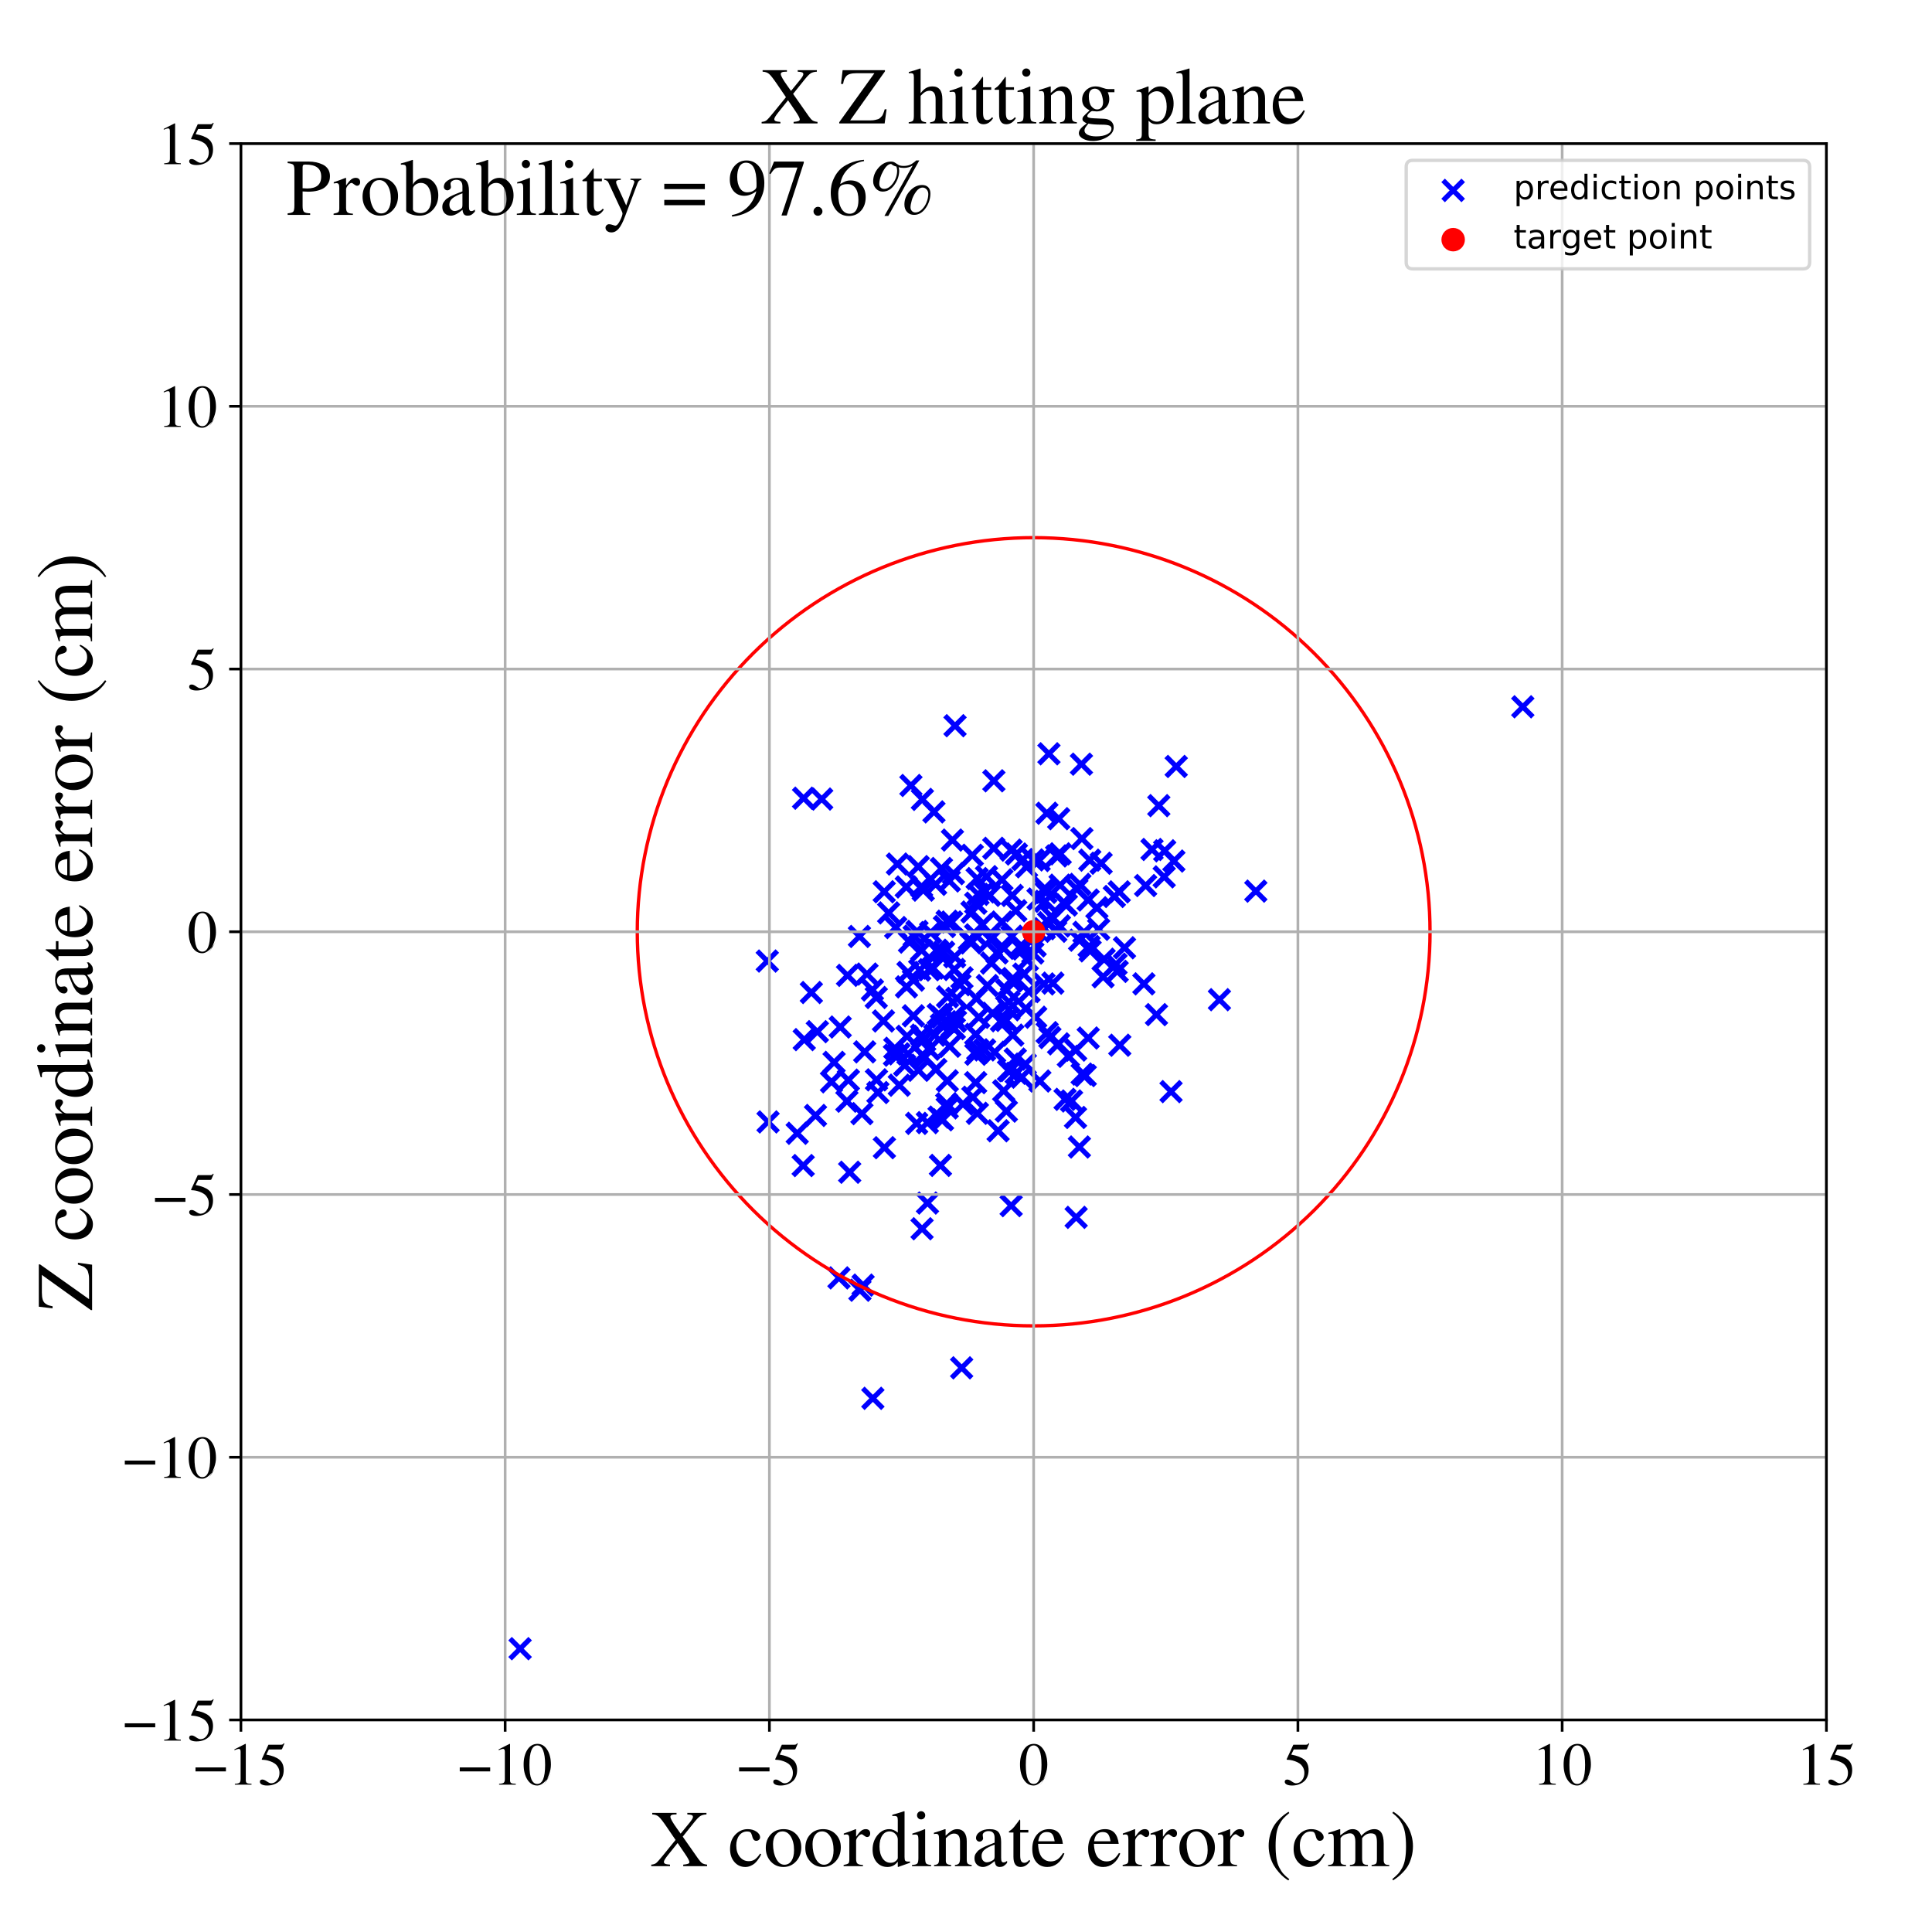 <?xml version="1.0" encoding="utf-8" standalone="no"?>
<!DOCTYPE svg PUBLIC "-//W3C//DTD SVG 1.1//EN"
  "http://www.w3.org/Graphics/SVG/1.1/DTD/svg11.dtd">
<!-- Created with matplotlib (https://matplotlib.org/) -->
<svg height="576pt" version="1.1" viewBox="0 0 576 576" width="576pt" xmlns="http://www.w3.org/2000/svg" xmlns:xlink="http://www.w3.org/1999/xlink">
 <defs>
  <style type="text/css">
*{stroke-linecap:butt;stroke-linejoin:round;}
  </style>
 </defs>
 <g id="figure_1">
  <g id="patch_1">
   <path d="M 0 576 
L 576 576 
L 576 0 
L 0 0 
z
" style="fill:#ffffff;"/>
  </g>
  <g id="axes_1">
   <g id="patch_2">
    <path d="M 71.822 512.784 
L 544.52 512.784 
L 544.52 42.802 
L 71.822 42.802 
z
" style="fill:#ffffff;"/>
   </g>
   <g id="PathCollection_1">
    <defs>
     <path d="M -3 3 
L 3 -3 
M -3 -3 
L 3 3 
" id="m7bf6b8b91b" style="stroke:#0000ff;stroke-width:1.5;"/>
    </defs>
    <g clip-path="url(#p9593349236)">
     <use style="fill:#0000ff;stroke:#0000ff;stroke-width:1.5;" x="324.9" xlink:href="#m7bf6b8b91b" y="256.447"/>
     <use style="fill:#0000ff;stroke:#0000ff;stroke-width:1.5;" x="257.794" xlink:href="#m7bf6b8b91b" y="313.598"/>
     <use style="fill:#0000ff;stroke:#0000ff;stroke-width:1.5;" x="276.483" xlink:href="#m7bf6b8b91b" y="334.695"/>
     <use style="fill:#0000ff;stroke:#0000ff;stroke-width:1.5;" x="228.754" xlink:href="#m7bf6b8b91b" y="286.524"/>
     <use style="fill:#0000ff;stroke:#0000ff;stroke-width:1.5;" x="313.008" xlink:href="#m7bf6b8b91b" y="309.334"/>
     <use style="fill:#0000ff;stroke:#0000ff;stroke-width:1.5;" x="284.514" xlink:href="#m7bf6b8b91b" y="306.67"/>
     <use style="fill:#0000ff;stroke:#0000ff;stroke-width:1.5;" x="306.786" xlink:href="#m7bf6b8b91b" y="295.626"/>
     <use style="fill:#0000ff;stroke:#0000ff;stroke-width:1.5;" x="279.964" xlink:href="#m7bf6b8b91b" y="333.05"/>
     <use style="fill:#0000ff;stroke:#0000ff;stroke-width:1.5;" x="268.022" xlink:href="#m7bf6b8b91b" y="314.188"/>
     <use style="fill:#0000ff;stroke:#0000ff;stroke-width:1.5;" x="454.001" xlink:href="#m7bf6b8b91b" y="210.72"/>
     <use style="fill:#0000ff;stroke:#0000ff;stroke-width:1.5;" x="289.878" xlink:href="#m7bf6b8b91b" y="254.985"/>
     <use style="fill:#0000ff;stroke:#0000ff;stroke-width:1.5;" x="260.23" xlink:href="#m7bf6b8b91b" y="416.892"/>
     <use style="fill:#0000ff;stroke:#0000ff;stroke-width:1.5;" x="321.872" xlink:href="#m7bf6b8b91b" y="280.305"/>
     <use style="fill:#0000ff;stroke:#0000ff;stroke-width:1.5;" x="343.454" xlink:href="#m7bf6b8b91b" y="253.26"/>
     <use style="fill:#0000ff;stroke:#0000ff;stroke-width:1.5;" x="267.548" xlink:href="#m7bf6b8b91b" y="257.602"/>
     <use style="fill:#0000ff;stroke:#0000ff;stroke-width:1.5;" x="300.68" xlink:href="#m7bf6b8b91b" y="319.19"/>
     <use style="fill:#0000ff;stroke:#0000ff;stroke-width:1.5;" x="250.124" xlink:href="#m7bf6b8b91b" y="380.985"/>
     <use style="fill:#0000ff;stroke:#0000ff;stroke-width:1.5;" x="282.42" xlink:href="#m7bf6b8b91b" y="322.23"/>
     <use style="fill:#0000ff;stroke:#0000ff;stroke-width:1.5;" x="275.25" xlink:href="#m7bf6b8b91b" y="265.382"/>
     <use style="fill:#0000ff;stroke:#0000ff;stroke-width:1.5;" x="284.525" xlink:href="#m7bf6b8b91b" y="289.044"/>
     <use style="fill:#0000ff;stroke:#0000ff;stroke-width:1.5;" x="312.726" xlink:href="#m7bf6b8b91b" y="224.731"/>
     <use style="fill:#0000ff;stroke:#0000ff;stroke-width:1.5;" x="263.673" xlink:href="#m7bf6b8b91b" y="342.17"/>
     <use style="fill:#0000ff;stroke:#0000ff;stroke-width:1.5;" x="325.001" xlink:href="#m7bf6b8b91b" y="283.486"/>
     <use style="fill:#0000ff;stroke:#0000ff;stroke-width:1.5;" x="274.752" xlink:href="#m7bf6b8b91b" y="264.312"/>
     <use style="fill:#0000ff;stroke:#0000ff;stroke-width:1.5;" x="278.174" xlink:href="#m7bf6b8b91b" y="288.634"/>
     <use style="fill:#0000ff;stroke:#0000ff;stroke-width:1.5;" x="257.326" xlink:href="#m7bf6b8b91b" y="383.139"/>
     <use style="fill:#0000ff;stroke:#0000ff;stroke-width:1.5;" x="307.921" xlink:href="#m7bf6b8b91b" y="284.114"/>
     <use style="fill:#0000ff;stroke:#0000ff;stroke-width:1.5;" x="283.843" xlink:href="#m7bf6b8b91b" y="306.083"/>
     <use style="fill:#0000ff;stroke:#0000ff;stroke-width:1.5;" x="243.682" xlink:href="#m7bf6b8b91b" y="307.579"/>
     <use style="fill:#0000ff;stroke:#0000ff;stroke-width:1.5;" x="256.968" xlink:href="#m7bf6b8b91b" y="332.013"/>
     <use style="fill:#0000ff;stroke:#0000ff;stroke-width:1.5;" x="279.766" xlink:href="#m7bf6b8b91b" y="283.827"/>
     <use style="fill:#0000ff;stroke:#0000ff;stroke-width:1.5;" x="349.131" xlink:href="#m7bf6b8b91b" y="325.451"/>
     <use style="fill:#0000ff;stroke:#0000ff;stroke-width:1.5;" x="282.497" xlink:href="#m7bf6b8b91b" y="297.177"/>
     <use style="fill:#0000ff;stroke:#0000ff;stroke-width:1.5;" x="324.423" xlink:href="#m7bf6b8b91b" y="268.328"/>
     <use style="fill:#0000ff;stroke:#0000ff;stroke-width:1.5;" x="284.86" xlink:href="#m7bf6b8b91b" y="304.495"/>
     <use style="fill:#0000ff;stroke:#0000ff;stroke-width:1.5;" x="155.065" xlink:href="#m7bf6b8b91b" y="491.536"/>
     <use style="fill:#0000ff;stroke:#0000ff;stroke-width:1.5;" x="284.727" xlink:href="#m7bf6b8b91b" y="216.36"/>
     <use style="fill:#0000ff;stroke:#0000ff;stroke-width:1.5;" x="282.4" xlink:href="#m7bf6b8b91b" y="330.304"/>
     <use style="fill:#0000ff;stroke:#0000ff;stroke-width:1.5;" x="272.312" xlink:href="#m7bf6b8b91b" y="302.851"/>
     <use style="fill:#0000ff;stroke:#0000ff;stroke-width:1.5;" x="304.962" xlink:href="#m7bf6b8b91b" y="256.263"/>
     <use style="fill:#0000ff;stroke:#0000ff;stroke-width:1.5;" x="279.288" xlink:href="#m7bf6b8b91b" y="283.303"/>
     <use style="fill:#0000ff;stroke:#0000ff;stroke-width:1.5;" x="289.46" xlink:href="#m7bf6b8b91b" y="281.106"/>
     <use style="fill:#0000ff;stroke:#0000ff;stroke-width:1.5;" x="328.873" xlink:href="#m7bf6b8b91b" y="291.215"/>
     <use style="fill:#0000ff;stroke:#0000ff;stroke-width:1.5;" x="296.539" xlink:href="#m7bf6b8b91b" y="313.706"/>
     <use style="fill:#0000ff;stroke:#0000ff;stroke-width:1.5;" x="305.821" xlink:href="#m7bf6b8b91b" y="300.682"/>
     <use style="fill:#0000ff;stroke:#0000ff;stroke-width:1.5;" x="303.984" xlink:href="#m7bf6b8b91b" y="282.359"/>
     <use style="fill:#0000ff;stroke:#0000ff;stroke-width:1.5;" x="317.087" xlink:href="#m7bf6b8b91b" y="269.084"/>
     <use style="fill:#0000ff;stroke:#0000ff;stroke-width:1.5;" x="252.931" xlink:href="#m7bf6b8b91b" y="322.029"/>
     <use style="fill:#0000ff;stroke:#0000ff;stroke-width:1.5;" x="374.406" xlink:href="#m7bf6b8b91b" y="265.678"/>
     <use style="fill:#0000ff;stroke:#0000ff;stroke-width:1.5;" x="289.782" xlink:href="#m7bf6b8b91b" y="271.901"/>
     <use style="fill:#0000ff;stroke:#0000ff;stroke-width:1.5;" x="315.643" xlink:href="#m7bf6b8b91b" y="244.077"/>
     <use style="fill:#0000ff;stroke:#0000ff;stroke-width:1.5;" x="290.044" xlink:href="#m7bf6b8b91b" y="327.123"/>
     <use style="fill:#0000ff;stroke:#0000ff;stroke-width:1.5;" x="341.034" xlink:href="#m7bf6b8b91b" y="293.32"/>
     <use style="fill:#0000ff;stroke:#0000ff;stroke-width:1.5;" x="291.323" xlink:href="#m7bf6b8b91b" y="261.93"/>
     <use style="fill:#0000ff;stroke:#0000ff;stroke-width:1.5;" x="283.114" xlink:href="#m7bf6b8b91b" y="311.938"/>
     <use style="fill:#0000ff;stroke:#0000ff;stroke-width:1.5;" x="322.633" xlink:href="#m7bf6b8b91b" y="320.218"/>
     <use style="fill:#0000ff;stroke:#0000ff;stroke-width:1.5;" x="273.815" xlink:href="#m7bf6b8b91b" y="319.096"/>
     <use style="fill:#0000ff;stroke:#0000ff;stroke-width:1.5;" x="239.775" xlink:href="#m7bf6b8b91b" y="309.948"/>
     <use style="fill:#0000ff;stroke:#0000ff;stroke-width:1.5;" x="308.042" xlink:href="#m7bf6b8b91b" y="256.373"/>
     <use style="fill:#0000ff;stroke:#0000ff;stroke-width:1.5;" x="345.484" xlink:href="#m7bf6b8b91b" y="240.193"/>
     <use style="fill:#0000ff;stroke:#0000ff;stroke-width:1.5;" x="284.619" xlink:href="#m7bf6b8b91b" y="285.236"/>
     <use style="fill:#0000ff;stroke:#0000ff;stroke-width:1.5;" x="274.998" xlink:href="#m7bf6b8b91b" y="238.332"/>
     <use style="fill:#0000ff;stroke:#0000ff;stroke-width:1.5;" x="344.781" xlink:href="#m7bf6b8b91b" y="302.496"/>
     <use style="fill:#0000ff;stroke:#0000ff;stroke-width:1.5;" x="289" xlink:href="#m7bf6b8b91b" y="280.106"/>
     <use style="fill:#0000ff;stroke:#0000ff;stroke-width:1.5;" x="291.39" xlink:href="#m7bf6b8b91b" y="331.917"/>
     <use style="fill:#0000ff;stroke:#0000ff;stroke-width:1.5;" x="315.847" xlink:href="#m7bf6b8b91b" y="276.051"/>
     <use style="fill:#0000ff;stroke:#0000ff;stroke-width:1.5;" x="283.955" xlink:href="#m7bf6b8b91b" y="250.457"/>
     <use style="fill:#0000ff;stroke:#0000ff;stroke-width:1.5;" x="276.972" xlink:href="#m7bf6b8b91b" y="312.818"/>
     <use style="fill:#0000ff;stroke:#0000ff;stroke-width:1.5;" x="299.283" xlink:href="#m7bf6b8b91b" y="282.73"/>
     <use style="fill:#0000ff;stroke:#0000ff;stroke-width:1.5;" x="293.474" xlink:href="#m7bf6b8b91b" y="265.916"/>
     <use style="fill:#0000ff;stroke:#0000ff;stroke-width:1.5;" x="327.551" xlink:href="#m7bf6b8b91b" y="277.056"/>
     <use style="fill:#0000ff;stroke:#0000ff;stroke-width:1.5;" x="266.669" xlink:href="#m7bf6b8b91b" y="314.595"/>
     <use style="fill:#0000ff;stroke:#0000ff;stroke-width:1.5;" x="301.59" xlink:href="#m7bf6b8b91b" y="292.427"/>
     <use style="fill:#0000ff;stroke:#0000ff;stroke-width:1.5;" x="271.581" xlink:href="#m7bf6b8b91b" y="234.183"/>
     <use style="fill:#0000ff;stroke:#0000ff;stroke-width:1.5;" x="332.223" xlink:href="#m7bf6b8b91b" y="267.268"/>
     <use style="fill:#0000ff;stroke:#0000ff;stroke-width:1.5;" x="321.049" xlink:href="#m7bf6b8b91b" y="265.104"/>
     <use style="fill:#0000ff;stroke:#0000ff;stroke-width:1.5;" x="308.789" xlink:href="#m7bf6b8b91b" y="303.275"/>
     <use style="fill:#0000ff;stroke:#0000ff;stroke-width:1.5;" x="281.581" xlink:href="#m7bf6b8b91b" y="276.228"/>
     <use style="fill:#0000ff;stroke:#0000ff;stroke-width:1.5;" x="320.696" xlink:href="#m7bf6b8b91b" y="313.079"/>
     <use style="fill:#0000ff;stroke:#0000ff;stroke-width:1.5;" x="310.015" xlink:href="#m7bf6b8b91b" y="322.291"/>
     <use style="fill:#0000ff;stroke:#0000ff;stroke-width:1.5;" x="341.551" xlink:href="#m7bf6b8b91b" y="264.011"/>
     <use style="fill:#0000ff;stroke:#0000ff;stroke-width:1.5;" x="312.192" xlink:href="#m7bf6b8b91b" y="307.868"/>
     <use style="fill:#0000ff;stroke:#0000ff;stroke-width:1.5;" x="270.252" xlink:href="#m7bf6b8b91b" y="294.216"/>
     <use style="fill:#0000ff;stroke:#0000ff;stroke-width:1.5;" x="329.18" xlink:href="#m7bf6b8b91b" y="285.978"/>
     <use style="fill:#0000ff;stroke:#0000ff;stroke-width:1.5;" x="333.848" xlink:href="#m7bf6b8b91b" y="311.621"/>
     <use style="fill:#0000ff;stroke:#0000ff;stroke-width:1.5;" x="327.027" xlink:href="#m7bf6b8b91b" y="270.633"/>
     <use style="fill:#0000ff;stroke:#0000ff;stroke-width:1.5;" x="244.978" xlink:href="#m7bf6b8b91b" y="238.226"/>
     <use style="fill:#0000ff;stroke:#0000ff;stroke-width:1.5;" x="278.98" xlink:href="#m7bf6b8b91b" y="318.845"/>
     <use style="fill:#0000ff;stroke:#0000ff;stroke-width:1.5;" x="258.475" xlink:href="#m7bf6b8b91b" y="290.402"/>
     <use style="fill:#0000ff;stroke:#0000ff;stroke-width:1.5;" x="297.255" xlink:href="#m7bf6b8b91b" y="284.096"/>
     <use style="fill:#0000ff;stroke:#0000ff;stroke-width:1.5;" x="250.498" xlink:href="#m7bf6b8b91b" y="306.191"/>
     <use style="fill:#0000ff;stroke:#0000ff;stroke-width:1.5;" x="291.579" xlink:href="#m7bf6b8b91b" y="266.636"/>
     <use style="fill:#0000ff;stroke:#0000ff;stroke-width:1.5;" x="263.393" xlink:href="#m7bf6b8b91b" y="304.388"/>
     <use style="fill:#0000ff;stroke:#0000ff;stroke-width:1.5;" x="312.105" xlink:href="#m7bf6b8b91b" y="242.453"/>
     <use style="fill:#0000ff;stroke:#0000ff;stroke-width:1.5;" x="280.677" xlink:href="#m7bf6b8b91b" y="258.926"/>
     <use style="fill:#0000ff;stroke:#0000ff;stroke-width:1.5;" x="274.203" xlink:href="#m7bf6b8b91b" y="289.214"/>
     <use style="fill:#0000ff;stroke:#0000ff;stroke-width:1.5;" x="292.812" xlink:href="#m7bf6b8b91b" y="275.709"/>
     <use style="fill:#0000ff;stroke:#0000ff;stroke-width:1.5;" x="248.671" xlink:href="#m7bf6b8b91b" y="316.729"/>
     <use style="fill:#0000ff;stroke:#0000ff;stroke-width:1.5;" x="298.71" xlink:href="#m7bf6b8b91b" y="262.301"/>
     <use style="fill:#0000ff;stroke:#0000ff;stroke-width:1.5;" x="315.021" xlink:href="#m7bf6b8b91b" y="255.182"/>
     <use style="fill:#0000ff;stroke:#0000ff;stroke-width:1.5;" x="270.428" xlink:href="#m7bf6b8b91b" y="308.966"/>
     <use style="fill:#0000ff;stroke:#0000ff;stroke-width:1.5;" x="321.808" xlink:href="#m7bf6b8b91b" y="341.962"/>
     <use style="fill:#0000ff;stroke:#0000ff;stroke-width:1.5;" x="333.071" xlink:href="#m7bf6b8b91b" y="289.601"/>
     <use style="fill:#0000ff;stroke:#0000ff;stroke-width:1.5;" x="309.472" xlink:href="#m7bf6b8b91b" y="268.031"/>
     <use style="fill:#0000ff;stroke:#0000ff;stroke-width:1.5;" x="264.944" xlink:href="#m7bf6b8b91b" y="272.162"/>
     <use style="fill:#0000ff;stroke:#0000ff;stroke-width:1.5;" x="335.257" xlink:href="#m7bf6b8b91b" y="282.561"/>
     <use style="fill:#0000ff;stroke:#0000ff;stroke-width:1.5;" x="272.54" xlink:href="#m7bf6b8b91b" y="279.083"/>
     <use style="fill:#0000ff;stroke:#0000ff;stroke-width:1.5;" x="286.167" xlink:href="#m7bf6b8b91b" y="293.582"/>
     <use style="fill:#0000ff;stroke:#0000ff;stroke-width:1.5;" x="301.464" xlink:href="#m7bf6b8b91b" y="253.448"/>
     <use style="fill:#0000ff;stroke:#0000ff;stroke-width:1.5;" x="314.762" xlink:href="#m7bf6b8b91b" y="277.646"/>
     <use style="fill:#0000ff;stroke:#0000ff;stroke-width:1.5;" x="276.519" xlink:href="#m7bf6b8b91b" y="358.669"/>
     <use style="fill:#0000ff;stroke:#0000ff;stroke-width:1.5;" x="295.604" xlink:href="#m7bf6b8b91b" y="287.127"/>
     <use style="fill:#0000ff;stroke:#0000ff;stroke-width:1.5;" x="280.378" xlink:href="#m7bf6b8b91b" y="347.451"/>
     <use style="fill:#0000ff;stroke:#0000ff;stroke-width:1.5;" x="311.489" xlink:href="#m7bf6b8b91b" y="264.867"/>
     <use style="fill:#0000ff;stroke:#0000ff;stroke-width:1.5;" x="243.136" xlink:href="#m7bf6b8b91b" y="332.557"/>
     <use style="fill:#0000ff;stroke:#0000ff;stroke-width:1.5;" x="303.023" xlink:href="#m7bf6b8b91b" y="254.612"/>
     <use style="fill:#0000ff;stroke:#0000ff;stroke-width:1.5;" x="261.734" xlink:href="#m7bf6b8b91b" y="325.724"/>
     <use style="fill:#0000ff;stroke:#0000ff;stroke-width:1.5;" x="302.972" xlink:href="#m7bf6b8b91b" y="319.984"/>
     <use style="fill:#0000ff;stroke:#0000ff;stroke-width:1.5;" x="271.159" xlink:href="#m7bf6b8b91b" y="280.875"/>
     <use style="fill:#0000ff;stroke:#0000ff;stroke-width:1.5;" x="256.225" xlink:href="#m7bf6b8b91b" y="279.191"/>
     <use style="fill:#0000ff;stroke:#0000ff;stroke-width:1.5;" x="268.116" xlink:href="#m7bf6b8b91b" y="323.545"/>
     <use style="fill:#0000ff;stroke:#0000ff;stroke-width:1.5;" x="290.873" xlink:href="#m7bf6b8b91b" y="278.713"/>
     <use style="fill:#0000ff;stroke:#0000ff;stroke-width:1.5;" x="291.826" xlink:href="#m7bf6b8b91b" y="303.296"/>
     <use style="fill:#0000ff;stroke:#0000ff;stroke-width:1.5;" x="283.706" xlink:href="#m7bf6b8b91b" y="274.894"/>
     <use style="fill:#0000ff;stroke:#0000ff;stroke-width:1.5;" x="302.697" xlink:href="#m7bf6b8b91b" y="315.745"/>
     <use style="fill:#0000ff;stroke:#0000ff;stroke-width:1.5;" x="320.84" xlink:href="#m7bf6b8b91b" y="362.941"/>
     <use style="fill:#0000ff;stroke:#0000ff;stroke-width:1.5;" x="252.493" xlink:href="#m7bf6b8b91b" y="328.306"/>
     <use style="fill:#0000ff;stroke:#0000ff;stroke-width:1.5;" x="298.564" xlink:href="#m7bf6b8b91b" y="304.323"/>
     <use style="fill:#0000ff;stroke:#0000ff;stroke-width:1.5;" x="301.774" xlink:href="#m7bf6b8b91b" y="266.966"/>
     <use style="fill:#0000ff;stroke:#0000ff;stroke-width:1.5;" x="280.687" xlink:href="#m7bf6b8b91b" y="305.532"/>
     <use style="fill:#0000ff;stroke:#0000ff;stroke-width:1.5;" x="296.282" xlink:href="#m7bf6b8b91b" y="252.913"/>
     <use style="fill:#0000ff;stroke:#0000ff;stroke-width:1.5;" x="270.193" xlink:href="#m7bf6b8b91b" y="264.436"/>
     <use style="fill:#0000ff;stroke:#0000ff;stroke-width:1.5;" x="263.617" xlink:href="#m7bf6b8b91b" y="265.866"/>
     <use style="fill:#0000ff;stroke:#0000ff;stroke-width:1.5;" x="241.897" xlink:href="#m7bf6b8b91b" y="295.905"/>
     <use style="fill:#0000ff;stroke:#0000ff;stroke-width:1.5;" x="311.795" xlink:href="#m7bf6b8b91b" y="266.052"/>
     <use style="fill:#0000ff;stroke:#0000ff;stroke-width:1.5;" x="290.941" xlink:href="#m7bf6b8b91b" y="314.307"/>
     <use style="fill:#0000ff;stroke:#0000ff;stroke-width:1.5;" x="328.285" xlink:href="#m7bf6b8b91b" y="257.363"/>
     <use style="fill:#0000ff;stroke:#0000ff;stroke-width:1.5;" x="333.686" xlink:href="#m7bf6b8b91b" y="265.894"/>
     <use style="fill:#0000ff;stroke:#0000ff;stroke-width:1.5;" x="313.902" xlink:href="#m7bf6b8b91b" y="293.109"/>
     <use style="fill:#0000ff;stroke:#0000ff;stroke-width:1.5;" x="267.047" xlink:href="#m7bf6b8b91b" y="276.536"/>
     <use style="fill:#0000ff;stroke:#0000ff;stroke-width:1.5;" x="332.724" xlink:href="#m7bf6b8b91b" y="287.46"/>
     <use style="fill:#0000ff;stroke:#0000ff;stroke-width:1.5;" x="277.468" xlink:href="#m7bf6b8b91b" y="278.042"/>
     <use style="fill:#0000ff;stroke:#0000ff;stroke-width:1.5;" x="291.093" xlink:href="#m7bf6b8b91b" y="297.693"/>
     <use style="fill:#0000ff;stroke:#0000ff;stroke-width:1.5;" x="304.617" xlink:href="#m7bf6b8b91b" y="321.147"/>
     <use style="fill:#0000ff;stroke:#0000ff;stroke-width:1.5;" x="322.414" xlink:href="#m7bf6b8b91b" y="227.831"/>
     <use style="fill:#0000ff;stroke:#0000ff;stroke-width:1.5;" x="300.816" xlink:href="#m7bf6b8b91b" y="301.059"/>
     <use style="fill:#0000ff;stroke:#0000ff;stroke-width:1.5;" x="281.005" xlink:href="#m7bf6b8b91b" y="333.854"/>
     <use style="fill:#0000ff;stroke:#0000ff;stroke-width:1.5;" x="286.703" xlink:href="#m7bf6b8b91b" y="407.801"/>
     <use style="fill:#0000ff;stroke:#0000ff;stroke-width:1.5;" x="324.691" xlink:href="#m7bf6b8b91b" y="282.167"/>
     <use style="fill:#0000ff;stroke:#0000ff;stroke-width:1.5;" x="317.914" xlink:href="#m7bf6b8b91b" y="269.822"/>
     <use style="fill:#0000ff;stroke:#0000ff;stroke-width:1.5;" x="301.97" xlink:href="#m7bf6b8b91b" y="291.742"/>
     <use style="fill:#0000ff;stroke:#0000ff;stroke-width:1.5;" x="305.689" xlink:href="#m7bf6b8b91b" y="317.257"/>
     <use style="fill:#0000ff;stroke:#0000ff;stroke-width:1.5;" x="309.803" xlink:href="#m7bf6b8b91b" y="256.556"/>
     <use style="fill:#0000ff;stroke:#0000ff;stroke-width:1.5;" x="253.318" xlink:href="#m7bf6b8b91b" y="349.488"/>
     <use style="fill:#0000ff;stroke:#0000ff;stroke-width:1.5;" x="282.248" xlink:href="#m7bf6b8b91b" y="329.093"/>
     <use style="fill:#0000ff;stroke:#0000ff;stroke-width:1.5;" x="278.688" xlink:href="#m7bf6b8b91b" y="308.638"/>
     <use style="fill:#0000ff;stroke:#0000ff;stroke-width:1.5;" x="261.245" xlink:href="#m7bf6b8b91b" y="297.386"/>
     <use style="fill:#0000ff;stroke:#0000ff;stroke-width:1.5;" x="296.313" xlink:href="#m7bf6b8b91b" y="232.787"/>
     <use style="fill:#0000ff;stroke:#0000ff;stroke-width:1.5;" x="311.612" xlink:href="#m7bf6b8b91b" y="268.716"/>
     <use style="fill:#0000ff;stroke:#0000ff;stroke-width:1.5;" x="284.253" xlink:href="#m7bf6b8b91b" y="260.465"/>
     <use style="fill:#0000ff;stroke:#0000ff;stroke-width:1.5;" x="295.039" xlink:href="#m7bf6b8b91b" y="266.93"/>
     <use style="fill:#0000ff;stroke:#0000ff;stroke-width:1.5;" x="290.899" xlink:href="#m7bf6b8b91b" y="308.373"/>
     <use style="fill:#0000ff;stroke:#0000ff;stroke-width:1.5;" x="321.953" xlink:href="#m7bf6b8b91b" y="263.664"/>
     <use style="fill:#0000ff;stroke:#0000ff;stroke-width:1.5;" x="320.648" xlink:href="#m7bf6b8b91b" y="333.152"/>
     <use style="fill:#0000ff;stroke:#0000ff;stroke-width:1.5;" x="290.909" xlink:href="#m7bf6b8b91b" y="269.277"/>
     <use style="fill:#0000ff;stroke:#0000ff;stroke-width:1.5;" x="313.419" xlink:href="#m7bf6b8b91b" y="273.196"/>
     <use style="fill:#0000ff;stroke:#0000ff;stroke-width:1.5;" x="295.352" xlink:href="#m7bf6b8b91b" y="280.129"/>
     <use style="fill:#0000ff;stroke:#0000ff;stroke-width:1.5;" x="285.259" xlink:href="#m7bf6b8b91b" y="297.646"/>
     <use style="fill:#0000ff;stroke:#0000ff;stroke-width:1.5;" x="280.764" xlink:href="#m7bf6b8b91b" y="303.259"/>
     <use style="fill:#0000ff;stroke:#0000ff;stroke-width:1.5;" x="274.787" xlink:href="#m7bf6b8b91b" y="283.329"/>
     <use style="fill:#0000ff;stroke:#0000ff;stroke-width:1.5;" x="315.608" xlink:href="#m7bf6b8b91b" y="311.208"/>
     <use style="fill:#0000ff;stroke:#0000ff;stroke-width:1.5;" x="300.121" xlink:href="#m7bf6b8b91b" y="295.142"/>
     <use style="fill:#0000ff;stroke:#0000ff;stroke-width:1.5;" x="270.697" xlink:href="#m7bf6b8b91b" y="314.225"/>
     <use style="fill:#0000ff;stroke:#0000ff;stroke-width:1.5;" x="275.295" xlink:href="#m7bf6b8b91b" y="310.005"/>
     <use style="fill:#0000ff;stroke:#0000ff;stroke-width:1.5;" x="277.023" xlink:href="#m7bf6b8b91b" y="289.105"/>
     <use style="fill:#0000ff;stroke:#0000ff;stroke-width:1.5;" x="308.613" xlink:href="#m7bf6b8b91b" y="282.006"/>
     <use style="fill:#0000ff;stroke:#0000ff;stroke-width:1.5;" x="300.032" xlink:href="#m7bf6b8b91b" y="331.265"/>
     <use style="fill:#0000ff;stroke:#0000ff;stroke-width:1.5;" x="306.293" xlink:href="#m7bf6b8b91b" y="286.225"/>
     <use style="fill:#0000ff;stroke:#0000ff;stroke-width:1.5;" x="301.173" xlink:href="#m7bf6b8b91b" y="319.177"/>
     <use style="fill:#0000ff;stroke:#0000ff;stroke-width:1.5;" x="270.699" xlink:href="#m7bf6b8b91b" y="289.91"/>
     <use style="fill:#0000ff;stroke:#0000ff;stroke-width:1.5;" x="294.379" xlink:href="#m7bf6b8b91b" y="293.826"/>
     <use style="fill:#0000ff;stroke:#0000ff;stroke-width:1.5;" x="350.676" xlink:href="#m7bf6b8b91b" y="228.511"/>
     <use style="fill:#0000ff;stroke:#0000ff;stroke-width:1.5;" x="273.286" xlink:href="#m7bf6b8b91b" y="334.922"/>
     <use style="fill:#0000ff;stroke:#0000ff;stroke-width:1.5;" x="347.234" xlink:href="#m7bf6b8b91b" y="253.654"/>
     <use style="fill:#0000ff;stroke:#0000ff;stroke-width:1.5;" x="301.677" xlink:href="#m7bf6b8b91b" y="279.124"/>
     <use style="fill:#0000ff;stroke:#0000ff;stroke-width:1.5;" x="312.645" xlink:href="#m7bf6b8b91b" y="275.071"/>
     <use style="fill:#0000ff;stroke:#0000ff;stroke-width:1.5;" x="239.578" xlink:href="#m7bf6b8b91b" y="237.976"/>
     <use style="fill:#0000ff;stroke:#0000ff;stroke-width:1.5;" x="260.101" xlink:href="#m7bf6b8b91b" y="295.156"/>
     <use style="fill:#0000ff;stroke:#0000ff;stroke-width:1.5;" x="273.391" xlink:href="#m7bf6b8b91b" y="277.699"/>
     <use style="fill:#0000ff;stroke:#0000ff;stroke-width:1.5;" x="290.881" xlink:href="#m7bf6b8b91b" y="322.766"/>
     <use style="fill:#0000ff;stroke:#0000ff;stroke-width:1.5;" x="275.688" xlink:href="#m7bf6b8b91b" y="315.22"/>
     <use style="fill:#0000ff;stroke:#0000ff;stroke-width:1.5;" x="282.376" xlink:href="#m7bf6b8b91b" y="274.651"/>
     <use style="fill:#0000ff;stroke:#0000ff;stroke-width:1.5;" x="299.97" xlink:href="#m7bf6b8b91b" y="304.216"/>
     <use style="fill:#0000ff;stroke:#0000ff;stroke-width:1.5;" x="286.797" xlink:href="#m7bf6b8b91b" y="291.521"/>
     <use style="fill:#0000ff;stroke:#0000ff;stroke-width:1.5;" x="239.46" xlink:href="#m7bf6b8b91b" y="347.497"/>
     <use style="fill:#0000ff;stroke:#0000ff;stroke-width:1.5;" x="237.682" xlink:href="#m7bf6b8b91b" y="337.876"/>
     <use style="fill:#0000ff;stroke:#0000ff;stroke-width:1.5;" x="278.446" xlink:href="#m7bf6b8b91b" y="242.055"/>
     <use style="fill:#0000ff;stroke:#0000ff;stroke-width:1.5;" x="252.681" xlink:href="#m7bf6b8b91b" y="290.792"/>
     <use style="fill:#0000ff;stroke:#0000ff;stroke-width:1.5;" x="319.466" xlink:href="#m7bf6b8b91b" y="328.246"/>
     <use style="fill:#0000ff;stroke:#0000ff;stroke-width:1.5;" x="299.236" xlink:href="#m7bf6b8b91b" y="325.218"/>
     <use style="fill:#0000ff;stroke:#0000ff;stroke-width:1.5;" x="256.369" xlink:href="#m7bf6b8b91b" y="384.662"/>
     <use style="fill:#0000ff;stroke:#0000ff;stroke-width:1.5;" x="311.336" xlink:href="#m7bf6b8b91b" y="276.879"/>
     <use style="fill:#0000ff;stroke:#0000ff;stroke-width:1.5;" x="274.738" xlink:href="#m7bf6b8b91b" y="308.611"/>
     <use style="fill:#0000ff;stroke:#0000ff;stroke-width:1.5;" x="272.334" xlink:href="#m7bf6b8b91b" y="292.213"/>
     <use style="fill:#0000ff;stroke:#0000ff;stroke-width:1.5;" x="323.156" xlink:href="#m7bf6b8b91b" y="277.96"/>
     <use style="fill:#0000ff;stroke:#0000ff;stroke-width:1.5;" x="324.439" xlink:href="#m7bf6b8b91b" y="309.468"/>
     <use style="fill:#0000ff;stroke:#0000ff;stroke-width:1.5;" x="300.826" xlink:href="#m7bf6b8b91b" y="298.733"/>
     <use style="fill:#0000ff;stroke:#0000ff;stroke-width:1.5;" x="298.701" xlink:href="#m7bf6b8b91b" y="274.887"/>
     <use style="fill:#0000ff;stroke:#0000ff;stroke-width:1.5;" x="302.847" xlink:href="#m7bf6b8b91b" y="271.523"/>
     <use style="fill:#0000ff;stroke:#0000ff;stroke-width:1.5;" x="293.557" xlink:href="#m7bf6b8b91b" y="313.022"/>
     <use style="fill:#0000ff;stroke:#0000ff;stroke-width:1.5;" x="363.553" xlink:href="#m7bf6b8b91b" y="298.042"/>
     <use style="fill:#0000ff;stroke:#0000ff;stroke-width:1.5;" x="301.464" xlink:href="#m7bf6b8b91b" y="359.443"/>
     <use style="fill:#0000ff;stroke:#0000ff;stroke-width:1.5;" x="323.557" xlink:href="#m7bf6b8b91b" y="320.666"/>
     <use style="fill:#0000ff;stroke:#0000ff;stroke-width:1.5;" x="269.723" xlink:href="#m7bf6b8b91b" y="317.598"/>
     <use style="fill:#0000ff;stroke:#0000ff;stroke-width:1.5;" x="274.898" xlink:href="#m7bf6b8b91b" y="366.336"/>
     <use style="fill:#0000ff;stroke:#0000ff;stroke-width:1.5;" x="347.091" xlink:href="#m7bf6b8b91b" y="261.429"/>
     <use style="fill:#0000ff;stroke:#0000ff;stroke-width:1.5;" x="294.105" xlink:href="#m7bf6b8b91b" y="261.357"/>
     <use style="fill:#0000ff;stroke:#0000ff;stroke-width:1.5;" x="306.051" xlink:href="#m7bf6b8b91b" y="258.417"/>
     <use style="fill:#0000ff;stroke:#0000ff;stroke-width:1.5;" x="305.243" xlink:href="#m7bf6b8b91b" y="290.41"/>
     <use style="fill:#0000ff;stroke:#0000ff;stroke-width:1.5;" x="301.609" xlink:href="#m7bf6b8b91b" y="292.438"/>
     <use style="fill:#0000ff;stroke:#0000ff;stroke-width:1.5;" x="297.569" xlink:href="#m7bf6b8b91b" y="337.124"/>
     <use style="fill:#0000ff;stroke:#0000ff;stroke-width:1.5;" x="278.932" xlink:href="#m7bf6b8b91b" y="263.655"/>
     <use style="fill:#0000ff;stroke:#0000ff;stroke-width:1.5;" x="281.337" xlink:href="#m7bf6b8b91b" y="283.904"/>
     <use style="fill:#0000ff;stroke:#0000ff;stroke-width:1.5;" x="287.11" xlink:href="#m7bf6b8b91b" y="329.142"/>
     <use style="fill:#0000ff;stroke:#0000ff;stroke-width:1.5;" x="322.542" xlink:href="#m7bf6b8b91b" y="250.017"/>
     <use style="fill:#0000ff;stroke:#0000ff;stroke-width:1.5;" x="261.311" xlink:href="#m7bf6b8b91b" y="321.935"/>
     <use style="fill:#0000ff;stroke:#0000ff;stroke-width:1.5;" x="228.984" xlink:href="#m7bf6b8b91b" y="334.488"/>
     <use style="fill:#0000ff;stroke:#0000ff;stroke-width:1.5;" x="283.015" xlink:href="#m7bf6b8b91b" y="262.642"/>
     <use style="fill:#0000ff;stroke:#0000ff;stroke-width:1.5;" x="266.783" xlink:href="#m7bf6b8b91b" y="312.528"/>
     <use style="fill:#0000ff;stroke:#0000ff;stroke-width:1.5;" x="316.059" xlink:href="#m7bf6b8b91b" y="263.9"/>
     <use style="fill:#0000ff;stroke:#0000ff;stroke-width:1.5;" x="247.9" xlink:href="#m7bf6b8b91b" y="322.529"/>
     <use style="fill:#0000ff;stroke:#0000ff;stroke-width:1.5;" x="279.735" xlink:href="#m7bf6b8b91b" y="302.459"/>
     <use style="fill:#0000ff;stroke:#0000ff;stroke-width:1.5;" x="311.249" xlink:href="#m7bf6b8b91b" y="293.346"/>
     <use style="fill:#0000ff;stroke:#0000ff;stroke-width:1.5;" x="318.521" xlink:href="#m7bf6b8b91b" y="314.924"/>
     <use style="fill:#0000ff;stroke:#0000ff;stroke-width:1.5;" x="317.538" xlink:href="#m7bf6b8b91b" y="327.753"/>
     <use style="fill:#0000ff;stroke:#0000ff;stroke-width:1.5;" x="295.945" xlink:href="#m7bf6b8b91b" y="302.103"/>
     <use style="fill:#0000ff;stroke:#0000ff;stroke-width:1.5;" x="284.175" xlink:href="#m7bf6b8b91b" y="303.365"/>
     <use style="fill:#0000ff;stroke:#0000ff;stroke-width:1.5;" x="349.973" xlink:href="#m7bf6b8b91b" y="256.713"/>
     <use style="fill:#0000ff;stroke:#0000ff;stroke-width:1.5;" x="273.76" xlink:href="#m7bf6b8b91b" y="258.362"/>
     <use style="fill:#0000ff;stroke:#0000ff;stroke-width:1.5;" x="305.029" xlink:href="#m7bf6b8b91b" y="282.927"/>
     <use style="fill:#0000ff;stroke:#0000ff;stroke-width:1.5;" x="275.005" xlink:href="#m7bf6b8b91b" y="314.564"/>
     <use style="fill:#0000ff;stroke:#0000ff;stroke-width:1.5;" x="291.51" xlink:href="#m7bf6b8b91b" y="312.981"/>
     <use style="fill:#0000ff;stroke:#0000ff;stroke-width:1.5;" x="316.089" xlink:href="#m7bf6b8b91b" y="254.554"/>
     <use style="fill:#0000ff;stroke:#0000ff;stroke-width:1.5;" x="301.949" xlink:href="#m7bf6b8b91b" y="308.604"/>
     <use style="fill:#0000ff;stroke:#0000ff;stroke-width:1.5;" x="281.992" xlink:href="#m7bf6b8b91b" y="304.586"/>
    </g>
   </g>
   <g id="PathCollection_2">
    <defs>
     <path d="M 0 3 
C 0.796 3 1.559 2.684 2.121 2.121 
C 2.684 1.559 3 0.796 3 0 
C 3 -0.796 2.684 -1.559 2.121 -2.121 
C 1.559 -2.684 0.796 -3 0 -3 
C -0.796 -3 -1.559 -2.684 -2.121 -2.121 
C -2.684 -1.559 -3 -0.796 -3 0 
C -3 0.796 -2.684 1.559 -2.121 2.121 
C -1.559 2.684 -0.796 3 0 3 
z
" id="m6bd3eaac7e" style="stroke:#ff0000;"/>
    </defs>
    <g clip-path="url(#p9593349236)">
     <use style="fill:#ff0000;stroke:#ff0000;" x="308.171" xlink:href="#m6bd3eaac7e" y="277.793"/>
    </g>
   </g>
   <g id="patch_3">
    <path clip-path="url(#p9593349236)" d="M 308.171 395.288 
C 339.511 395.288 369.572 382.908 391.733 360.875 
C 413.894 338.841 426.346 308.953 426.346 277.793 
C 426.346 246.633 413.894 216.745 391.733 194.711 
C 369.572 172.677 339.511 160.297 308.171 160.297 
C 276.831 160.297 246.77 172.677 224.609 194.711 
C 202.448 216.745 189.997 246.633 189.997 277.793 
C 189.997 308.953 202.448 338.841 224.609 360.875 
C 246.77 382.908 276.831 395.288 308.171 395.288 
z
" style="fill:none;stroke:#ff0000;stroke-linejoin:miter;"/>
   </g>
   <g id="matplotlib.axis_1">
    <g id="xtick_1">
     <g id="line2d_1">
      <path clip-path="url(#p9593349236)" d="M 71.822 512.784 
L 71.822 42.802 
" style="fill:none;stroke:#b0b0b0;stroke-linecap:square;stroke-width:0.8;"/>
     </g>
     <g id="line2d_2">
      <defs>
       <path d="M 0 0 
L 0 3.5 
" id="m560789f19b" style="stroke:#000000;stroke-width:0.8;"/>
      </defs>
      <g>
       <use style="stroke:#000000;stroke-width:0.8;" x="71.822" xlink:href="#m560789f19b" y="512.784"/>
      </g>
     </g>
     <g id="text_1">
      <!-- −15 -->
      <defs>
       <path d="M 3 22 
L 3 28.594 
L 53.406 28.594 
L 53.406 22 
z
" id="FreeSerif-8722"/>
       <path d="M 18.297 59.297 
Q 16.5 59.297 11.094 57.094 
L 11.094 58.5 
L 29.094 67.594 
L 29.906 67.406 
L 29.906 7.406 
Q 29.906 3.797 31.703 2.688 
Q 33.5 1.594 39.406 1.5 
L 39.406 0 
L 11.797 0 
L 11.797 1.5 
Q 17.406 1.703 19.344 3.141 
Q 21.297 4.594 21.297 9.297 
L 21.297 54.594 
Q 21.297 59.297 18.297 59.297 
z
" id="FreeSerif-49"/>
       <path d="M 35.703 19.406 
Q 35.703 24.703 33.344 28.797 
Q 31 32.906 27.641 35.156 
Q 24.297 37.406 20.141 38.844 
Q 16 40.297 12.953 40.75 
Q 9.906 41.203 7.594 41.203 
Q 6.406 41.203 6.406 42 
Q 6.406 42.297 6.5 42.5 
L 17.406 66.203 
L 38.297 66.203 
Q 39.906 66.203 40.844 66.703 
Q 41.797 67.203 42.906 68.797 
L 43.797 68.094 
L 40 59.203 
Q 39.594 58.297 37.703 58.297 
L 18.094 58.297 
L 13.906 49.797 
Q 28.5 47.203 35.594 41.344 
Q 42.703 35.5 42.703 24.203 
Q 42.703 18.297 40.844 13.688 
Q 39 9.094 36.141 6.297 
Q 33.297 3.5 29.547 1.703 
Q 25.797 -0.094 22.344 -0.75 
Q 18.906 -1.406 15.406 -1.406 
Q 9.797 -1.406 6.5 0.25 
Q 3.203 1.906 3.203 4.797 
Q 3.203 8.5 7.5 8.5 
Q 10.297 8.5 14.75 5.391 
Q 19.203 2.297 21.797 2.297 
Q 27.703 2.297 31.703 7.25 
Q 35.703 12.203 35.703 19.406 
z
" id="FreeSerif-53"/>
      </defs>
      <g transform="translate(57.746 532.077)scale(0.18 -0.18)">
       <use xlink:href="#FreeSerif-8722"/>
       <use x="56.4" xlink:href="#FreeSerif-49"/>
       <use x="106.4" xlink:href="#FreeSerif-53"/>
      </g>
     </g>
    </g>
    <g id="xtick_2">
     <g id="line2d_3">
      <path clip-path="url(#p9593349236)" d="M 150.605 512.784 
L 150.605 42.802 
" style="fill:none;stroke:#b0b0b0;stroke-linecap:square;stroke-width:0.8;"/>
     </g>
     <g id="line2d_4">
      <g>
       <use style="stroke:#000000;stroke-width:0.8;" x="150.605" xlink:href="#m560789f19b" y="512.784"/>
      </g>
     </g>
     <g id="text_2">
      <!-- −10 -->
      <defs>
       <path d="M 47.594 17.797 
Q 35.203 -1.406 25 -1.406 
Q 14.797 -1.406 8.594 8.391 
Q 2.406 18.203 2.406 33.594 
Q 2.406 48.094 8.594 57.844 
Q 14.797 67.594 25.406 67.594 
Q 35.203 67.594 41.391 58 
Q 47.594 48.406 47.594 33 
Q 47.594 17.797 35.203 -1.406 
z
M 25.094 65 
Q 12 65 12 32.703 
Q 12 1.203 25 1.203 
Q 38 1.203 38 32.797 
Q 38 48.5 34.703 56.75 
Q 31.406 65 25.094 65 
z
" id="FreeSerif-48"/>
      </defs>
      <g transform="translate(136.529 532.077)scale(0.18 -0.18)">
       <use xlink:href="#FreeSerif-8722"/>
       <use x="56.4" xlink:href="#FreeSerif-49"/>
       <use x="106.4" xlink:href="#FreeSerif-48"/>
      </g>
     </g>
    </g>
    <g id="xtick_3">
     <g id="line2d_5">
      <path clip-path="url(#p9593349236)" d="M 229.388 512.784 
L 229.388 42.802 
" style="fill:none;stroke:#b0b0b0;stroke-linecap:square;stroke-width:0.8;"/>
     </g>
     <g id="line2d_6">
      <g>
       <use style="stroke:#000000;stroke-width:0.8;" x="229.388" xlink:href="#m560789f19b" y="512.784"/>
      </g>
     </g>
     <g id="text_3">
      <!-- −5 -->
      <g transform="translate(219.812 532.077)scale(0.18 -0.18)">
       <use xlink:href="#FreeSerif-8722"/>
       <use x="56.4" xlink:href="#FreeSerif-53"/>
      </g>
     </g>
    </g>
    <g id="xtick_4">
     <g id="line2d_7">
      <path clip-path="url(#p9593349236)" d="M 308.171 512.784 
L 308.171 42.802 
" style="fill:none;stroke:#b0b0b0;stroke-linecap:square;stroke-width:0.8;"/>
     </g>
     <g id="line2d_8">
      <g>
       <use style="stroke:#000000;stroke-width:0.8;" x="308.171" xlink:href="#m560789f19b" y="512.784"/>
      </g>
     </g>
     <g id="text_4">
      <!-- 0 -->
      <g transform="translate(303.671 532.077)scale(0.18 -0.18)">
       <use xlink:href="#FreeSerif-48"/>
      </g>
     </g>
    </g>
    <g id="xtick_5">
     <g id="line2d_9">
      <path clip-path="url(#p9593349236)" d="M 386.954 512.784 
L 386.954 42.802 
" style="fill:none;stroke:#b0b0b0;stroke-linecap:square;stroke-width:0.8;"/>
     </g>
     <g id="line2d_10">
      <g>
       <use style="stroke:#000000;stroke-width:0.8;" x="386.954" xlink:href="#m560789f19b" y="512.784"/>
      </g>
     </g>
     <g id="text_5">
      <!-- 5 -->
      <g transform="translate(382.454 532.077)scale(0.18 -0.18)">
       <use xlink:href="#FreeSerif-53"/>
      </g>
     </g>
    </g>
    <g id="xtick_6">
     <g id="line2d_11">
      <path clip-path="url(#p9593349236)" d="M 465.737 512.784 
L 465.737 42.802 
" style="fill:none;stroke:#b0b0b0;stroke-linecap:square;stroke-width:0.8;"/>
     </g>
     <g id="line2d_12">
      <g>
       <use style="stroke:#000000;stroke-width:0.8;" x="465.737" xlink:href="#m560789f19b" y="512.784"/>
      </g>
     </g>
     <g id="text_6">
      <!-- 10 -->
      <g transform="translate(456.737 532.077)scale(0.18 -0.18)">
       <use xlink:href="#FreeSerif-49"/>
       <use x="50" xlink:href="#FreeSerif-48"/>
      </g>
     </g>
    </g>
    <g id="xtick_7">
     <g id="line2d_13">
      <path clip-path="url(#p9593349236)" d="M 544.52 512.784 
L 544.52 42.802 
" style="fill:none;stroke:#b0b0b0;stroke-linecap:square;stroke-width:0.8;"/>
     </g>
     <g id="line2d_14">
      <g>
       <use style="stroke:#000000;stroke-width:0.8;" x="544.52" xlink:href="#m560789f19b" y="512.784"/>
      </g>
     </g>
     <g id="text_7">
      <!-- 15 -->
      <g transform="translate(535.52 532.077)scale(0.18 -0.18)">
       <use xlink:href="#FreeSerif-49"/>
       <use x="50" xlink:href="#FreeSerif-53"/>
      </g>
     </g>
    </g>
    <g id="text_8">
     <!-- X coordinate error (cm) -->
     <defs>
      <path d="M 69.594 66.203 
L 69.594 64.297 
Q 64.703 64 62.047 62.344 
Q 59.406 60.703 54.703 54.906 
L 40.094 36.703 
L 59.297 9.297 
Q 62.297 5 64.297 3.703 
Q 66.297 2.406 70.406 1.906 
L 70.406 0 
L 40.703 0 
L 40.703 1.906 
Q 44.797 2.297 46.594 2.938 
Q 48.406 3.594 48.406 5 
Q 48.406 7.203 43.297 14.797 
L 33.797 28.797 
L 21.906 14 
Q 16.703 7.5 16.703 5.406 
Q 16.703 3.703 18.297 2.953 
Q 19.906 2.203 24.297 1.906 
L 24.297 0 
L 1 0 
L 1 1.906 
Q 4.906 2.203 7 3.797 
Q 9.094 5.406 15.5 13.297 
L 31.203 32.594 
L 20.297 48.594 
Q 13.297 58.906 10.25 61.5 
Q 7.203 64.094 2.203 64.297 
L 2.203 66.203 
L 32.406 66.203 
L 32.406 64.297 
L 29.594 64.203 
Q 24.797 64.094 24.797 61.297 
Q 24.797 58.094 33.297 46.297 
L 37.5 40.406 
L 48.797 54.203 
Q 52.797 59.203 52.797 61.094 
Q 52.797 62.797 51.344 63.438 
Q 49.906 64.094 45.797 64.297 
L 45.797 66.203 
z
" id="FreeSerif-88"/>
      <path id="FreeSerif-32"/>
      <path d="M 2.5 21.297 
Q 2.5 32.406 9.047 39.203 
Q 15.594 46 24.406 46 
Q 30.703 46 35.25 42.953 
Q 39.797 39.906 39.797 35.703 
Q 39.797 34 38.391 32.75 
Q 37 31.5 35 31.5 
Q 31.594 31.5 30.297 36.094 
L 29.703 38.297 
Q 28.906 41.094 27.703 42.094 
Q 26.5 43.094 23.797 43.094 
Q 17.703 43.094 13.953 38.25 
Q 10.203 33.406 10.203 25.703 
Q 10.203 17.094 14.547 11.641 
Q 18.906 6.203 25.703 6.203 
Q 30 6.203 33.094 8.25 
Q 36.203 10.297 39.797 15.594 
L 41.203 14.703 
Q 40.203 12.703 39.453 11.391 
Q 38.703 10.094 36.75 7.5 
Q 34.797 4.906 32.891 3.297 
Q 31 1.703 27.891 0.344 
Q 24.797 -1 21.5 -1 
Q 13.203 -1 7.844 5.25 
Q 2.5 11.5 2.5 21.297 
z
" id="FreeSerif-99"/>
      <path d="M 24.594 46 
Q 34.203 46 40.391 39.594 
Q 46.594 33.203 46.594 23.406 
Q 46.594 13 40.188 6 
Q 33.797 -1 24.391 -1 
Q 15 -1 8.75 5.75 
Q 2.5 12.5 2.5 22.594 
Q 2.5 32.906 8.641 39.453 
Q 14.797 46 24.594 46 
z
M 11.5 27.5 
Q 11.5 16.797 15.391 9.297 
Q 19.297 1.797 25.594 1.797 
Q 31.203 1.797 34.391 6.594 
Q 37.594 11.406 37.594 19.906 
Q 37.594 30.203 33.594 36.703 
Q 29.594 43.203 23.297 43.203 
Q 18 43.203 14.75 38.891 
Q 11.5 34.594 11.5 27.5 
z
" id="FreeSerif-111"/>
      <path d="M 30.094 36.203 
Q 28.594 36.203 26.391 37.953 
Q 24.203 39.703 23.5 39.703 
Q 21.5 39.703 19 36.797 
Q 16.5 33.906 16.5 31.5 
L 16.5 9 
Q 16.5 4.703 18.203 3.203 
Q 19.906 1.703 25 1.5 
L 25 0 
L 1 0 
L 1 1.5 
Q 5.797 2.406 6.938 3.5 
Q 8.094 4.594 8.094 8.406 
L 8.094 33.406 
Q 8.094 36.703 7.344 38.047 
Q 6.594 39.406 4.703 39.406 
Q 3.094 39.406 1.203 39 
L 1.203 40.594 
Q 9.203 43.203 16 46 
L 16.5 45.797 
L 16.5 36.594 
Q 20.203 41.906 22.797 43.953 
Q 25.406 46 28.5 46 
Q 31.094 46 32.547 44.594 
Q 34 43.203 34 40.703 
Q 34 38.594 32.953 37.391 
Q 31.906 36.203 30.094 36.203 
z
" id="FreeSerif-114"/>
      <path d="M 34.203 -1 
L 33.797 -0.703 
L 33.797 5.703 
Q 29 -1 21 -1 
Q 12.703 -1 7.594 4.953 
Q 2.5 10.906 2.5 20.5 
Q 2.5 31.094 8.594 38.547 
Q 14.703 46 23.297 46 
Q 28.703 46 33.797 41.703 
L 33.797 57.297 
Q 33.797 60.406 32.891 61.406 
Q 32 62.406 29.203 62.406 
Q 27.797 62.406 27 62.297 
L 27 63.906 
Q 36.094 66.297 41.703 68.297 
L 42.203 68.094 
L 42.203 11.406 
Q 42.203 7.906 43.047 6.797 
Q 43.906 5.703 46.594 5.703 
Q 47.094 5.703 48.906 5.797 
L 48.906 4.203 
z
M 24.906 4.203 
Q 28.703 4.203 31.25 6.344 
Q 33.797 8.5 33.797 10.203 
L 33.797 33.203 
Q 33.797 37.203 30.688 40.203 
Q 27.594 43.203 23.594 43.203 
Q 17.906 43.203 14.5 38.094 
Q 11.094 33 11.094 24.5 
Q 11.094 15.297 14.891 9.75 
Q 18.703 4.203 24.906 4.203 
z
" id="FreeSerif-100"/>
      <path d="M 6.203 39.297 
Q 4 39.297 2 39 
L 2 40.5 
Q 9 42.5 17.5 46 
L 17.906 45.703 
L 17.906 10.203 
Q 17.906 4.797 19.156 3.344 
Q 20.406 1.906 25.297 1.5 
L 25.297 0 
L 1.594 0 
L 1.594 1.5 
Q 6.797 1.797 8.141 3.297 
Q 9.5 4.797 9.5 10.203 
L 9.5 33.406 
Q 9.5 36.703 8.75 38 
Q 8 39.297 6.203 39.297 
z
M 12.797 68.297 
Q 15 68.297 16.5 66.797 
Q 18 65.297 18 63.203 
Q 18 61 16.5 59.547 
Q 15 58.094 12.797 58.094 
Q 10.703 58.094 9.25 59.594 
Q 7.797 61.094 7.797 63.188 
Q 7.797 65.297 9.297 66.797 
Q 10.797 68.297 12.797 68.297 
z
" id="FreeSerif-105"/>
      <path d="M 1 39.797 
L 1 41.5 
Q 8.406 43.703 14.797 46 
L 15.5 45.797 
L 15.5 37.906 
Q 20.594 42.703 23.547 44.344 
Q 26.5 46 30 46 
Q 35.5 46 38.641 42.047 
Q 41.797 38.094 41.797 31 
L 41.797 8.094 
Q 41.797 4.406 43 3.156 
Q 44.203 1.906 47.906 1.5 
L 47.906 0 
L 27.094 0 
L 27.094 1.5 
Q 30.906 1.797 32.156 3.5 
Q 33.406 5.203 33.406 9.906 
L 33.406 30.797 
Q 33.406 40.5 26.094 40.5 
Q 23.594 40.5 21.5 39.344 
Q 19.406 38.203 15.797 34.797 
L 15.797 6.703 
Q 15.797 4 17.188 2.891 
Q 18.594 1.797 22.406 1.5 
L 22.406 0 
L 1.203 0 
L 1.203 1.5 
Q 5 1.797 6.203 3.25 
Q 7.406 4.703 7.406 9 
L 7.406 33.797 
Q 7.406 37.5 6.594 38.844 
Q 5.797 40.203 3.703 40.203 
Q 1.797 40.203 1 39.797 
z
" id="FreeSerif-110"/>
      <path d="M 2.5 9.703 
Q 2.5 11.5 2.891 13.047 
Q 3.297 14.594 4.297 15.938 
Q 5.297 17.297 6.188 18.391 
Q 7.094 19.5 8.891 20.641 
Q 10.703 21.797 11.891 22.547 
Q 13.094 23.297 15.547 24.344 
Q 18 25.406 19.297 25.953 
Q 20.594 26.5 23.391 27.594 
Q 26.203 28.703 27.5 29.203 
L 27.5 35.297 
Q 27.5 43.594 19.906 43.594 
Q 16.906 43.594 14.797 42.141 
Q 12.703 40.703 12.703 38.703 
Q 12.703 37.906 12.953 36.5 
Q 13.203 35.094 13.203 34.703 
Q 13.203 33 11.844 31.75 
Q 10.5 30.5 8.703 30.5 
Q 7 30.5 5.703 31.797 
Q 4.406 33.094 4.406 34.797 
Q 4.406 39.5 9.25 42.75 
Q 14.094 46 21.203 46 
Q 29.406 46 32.5 42.047 
Q 35.594 38.094 35.594 30 
L 35.594 10.5 
Q 35.594 7.203 36.25 5.953 
Q 36.906 4.703 38.594 4.703 
Q 40.703 4.703 43 6.594 
L 43 4 
Q 40.406 1.094 38.453 0.047 
Q 36.5 -1 34 -1 
Q 30.906 -1 29.453 0.703 
Q 28 2.406 27.594 6.297 
Q 19 -1 13 -1 
Q 8.406 -1 5.453 2 
Q 2.5 5 2.5 9.703 
z
M 27.5 12.297 
L 27.5 26.797 
Q 18.5 23.5 14.891 20.391 
Q 11.297 17.297 11.297 12.906 
Q 11.297 8.797 13.297 6.797 
Q 15.297 4.797 17.594 4.797 
Q 21 4.797 24.906 7.094 
Q 26.5 8 27 9 
Q 27.5 10 27.5 12.297 
z
" id="FreeSerif-97"/>
      <path d="M 25.906 45 
L 25.906 41.797 
L 15.797 41.797 
L 15.797 13.203 
Q 15.797 8.5 17 6.344 
Q 18.203 4.203 21 4.203 
Q 24.094 4.203 27 7.703 
L 28.297 6.594 
Q 23.5 -1 16.297 -1 
Q 7.406 -1 7.406 11.703 
L 7.406 41.797 
L 2.094 41.797 
Q 1.703 42.094 1.703 42.5 
Q 1.703 43 2 43.297 
Q 2.297 43.594 3.141 44.141 
Q 4 44.703 5.203 45.641 
Q 6.406 46.594 8.5 49.094 
Q 10.594 51.594 13.094 55.094 
Q 14.703 57.406 15.094 57.906 
Q 15.797 57.906 15.797 56.594 
L 15.797 45 
z
" id="FreeSerif-116"/>
      <path d="M 9.703 27.703 
Q 9.906 21.406 11.406 16.844 
Q 12.906 12.297 15.297 10.047 
Q 17.703 7.797 20.141 6.844 
Q 22.594 5.906 25.297 5.906 
Q 30.094 5.906 33.641 8.297 
Q 37.203 10.703 40.797 16.406 
L 42.406 15.703 
Q 39.297 7.594 33.797 3.297 
Q 28.297 -1 21.203 -1 
Q 12.594 -1 7.547 5.047 
Q 2.5 11.094 2.5 21.406 
Q 2.5 32.5 8.344 39.25 
Q 14.203 46 23.406 46 
Q 31 46 35.203 41.453 
Q 39.406 36.906 40.5 27.703 
z
M 9.906 30.906 
L 30.297 30.906 
Q 29.297 37.406 27.188 39.906 
Q 25.094 42.406 20.5 42.406 
Q 11.5 42.406 9.906 30.906 
z
" id="FreeSerif-101"/>
      <path d="M 29.203 -17.703 
Q 26.594 -16.094 23.797 -13.844 
Q 21 -11.594 17.453 -7.594 
Q 13.906 -3.594 11.203 0.953 
Q 8.5 5.5 6.641 11.891 
Q 4.797 18.297 4.797 25.203 
Q 4.797 32.406 6.641 38.844 
Q 8.5 45.297 11 49.547 
Q 13.5 53.797 17.344 57.75 
Q 21.203 61.703 23.703 63.594 
Q 26.203 65.5 29.5 67.594 
L 30.406 66 
Q 26 62.406 23.297 59.5 
Q 20.594 56.594 18.094 51.938 
Q 15.594 47.297 14.5 40.844 
Q 13.406 34.406 13.406 25.5 
Q 13.406 16.203 14.5 9.5 
Q 15.594 2.797 18.094 -1.953 
Q 20.594 -6.703 23.297 -9.703 
Q 26 -12.703 30.406 -16.094 
z
" id="FreeSerif-40"/>
      <path d="M 1.297 39.797 
L 1.297 41.5 
Q 8.5 43.5 15.297 46 
L 16 45.797 
L 16 38.297 
Q 22.203 43 25.203 44.5 
Q 28.203 46 31.5 46 
Q 39.406 46 42.094 37.594 
Q 49.906 46 58.406 46 
Q 70 46 70 28.203 
L 70 7.594 
Q 70 2 74.297 1.703 
L 76.906 1.5 
L 76.906 0 
L 55 0 
L 55 1.5 
Q 59.406 2 60.5 3.203 
Q 61.594 4.406 61.594 8.703 
L 61.594 29.797 
Q 61.594 36 60 38.391 
Q 58.406 40.797 54.094 40.797 
Q 47.5 40.797 43.203 34.703 
L 43.203 9.5 
Q 43.203 4.797 44.641 3.188 
Q 46.094 1.594 50.406 1.5 
L 50.406 0 
L 28 0 
L 28 1.5 
Q 32.297 1.797 33.547 3.094 
Q 34.797 4.406 34.797 8.594 
L 34.797 30.297 
Q 34.797 40.797 28.203 40.797 
Q 25.406 40.797 21.953 39.391 
Q 18.5 38 16.406 34.906 
L 16.406 6.703 
Q 16.406 3.797 17.797 2.75 
Q 19.203 1.703 23.203 1.5 
L 23.203 0 
L 1 0 
L 1 1.5 
Q 5.203 1.594 6.594 3 
Q 8 4.406 8 8.5 
L 8 33.797 
Q 8 37.406 7.25 38.797 
Q 6.5 40.203 4.5 40.203 
Q 3 40.203 1.297 39.797 
z
" id="FreeSerif-109"/>
      <path d="M 4.047 67.703 
Q 6.656 66.094 9.453 63.844 
Q 12.25 61.594 15.797 57.594 
Q 19.344 53.594 22.047 49.047 
Q 24.75 44.5 26.594 38.094 
Q 28.453 31.703 28.453 24.797 
Q 28.453 17.594 26.594 11.141 
Q 24.75 4.703 22.25 0.453 
Q 19.75 -3.797 15.891 -7.75 
Q 12.047 -11.703 9.547 -13.594 
Q 7.047 -15.5 3.75 -17.594 
L 2.844 -16 
Q 7.25 -12.406 9.953 -9.5 
Q 12.656 -6.594 15.156 -1.938 
Q 17.656 2.703 18.75 9.141 
Q 19.844 15.594 19.844 24.5 
Q 19.844 33.797 18.75 40.5 
Q 17.656 47.203 15.156 51.953 
Q 12.656 56.703 9.953 59.703 
Q 7.25 62.703 2.844 66.094 
z
" id="FreeSerif-41"/>
     </defs>
     <g transform="translate(193.922 556.375)scale(0.24 -0.24)">
      <use xlink:href="#FreeSerif-88"/>
      <use x="71.4" xlink:href="#FreeSerif-32"/>
      <use x="96.4" xlink:href="#FreeSerif-99"/>
      <use x="140.784" xlink:href="#FreeSerif-111"/>
      <use x="189.884" xlink:href="#FreeSerif-111"/>
      <use x="238.969" xlink:href="#FreeSerif-114"/>
      <use x="273.453" xlink:href="#FreeSerif-100"/>
      <use x="323.353" xlink:href="#FreeSerif-105"/>
      <use x="351.137" xlink:href="#FreeSerif-110"/>
      <use x="400.037" xlink:href="#FreeSerif-97"/>
      <use x="443.522" xlink:href="#FreeSerif-116"/>
      <use x="471.822" xlink:href="#FreeSerif-101"/>
      <use x="516.222" xlink:href="#FreeSerif-32"/>
      <use x="541.222" xlink:href="#FreeSerif-101"/>
      <use x="585.606" xlink:href="#FreeSerif-114"/>
      <use x="620.106" xlink:href="#FreeSerif-114"/>
      <use x="654.59" xlink:href="#FreeSerif-111"/>
      <use x="703.675" xlink:href="#FreeSerif-114"/>
      <use x="738.175" xlink:href="#FreeSerif-32"/>
      <use x="763.175" xlink:href="#FreeSerif-40"/>
      <use x="796.475" xlink:href="#FreeSerif-99"/>
      <use x="840.859" xlink:href="#FreeSerif-109"/>
      <use x="918.759" xlink:href="#FreeSerif-41"/>
     </g>
    </g>
   </g>
   <g id="matplotlib.axis_2">
    <g id="ytick_1">
     <g id="line2d_15">
      <path clip-path="url(#p9593349236)" d="M 71.822 512.784 
L 544.52 512.784 
" style="fill:none;stroke:#b0b0b0;stroke-linecap:square;stroke-width:0.8;"/>
     </g>
     <g id="line2d_16">
      <defs>
       <path d="M 0 0 
L -3.5 0 
" id="mac17e836ad" style="stroke:#000000;stroke-width:0.8;"/>
      </defs>
      <g>
       <use style="stroke:#000000;stroke-width:0.8;" x="71.822" xlink:href="#mac17e836ad" y="512.784"/>
      </g>
     </g>
     <g id="text_9">
      <!-- −15 -->
      <g transform="translate(36.669 518.931)scale(0.18 -0.18)">
       <use xlink:href="#FreeSerif-8722"/>
       <use x="56.4" xlink:href="#FreeSerif-49"/>
       <use x="106.4" xlink:href="#FreeSerif-53"/>
      </g>
     </g>
    </g>
    <g id="ytick_2">
     <g id="line2d_17">
      <path clip-path="url(#p9593349236)" d="M 71.822 434.454 
L 544.52 434.454 
" style="fill:none;stroke:#b0b0b0;stroke-linecap:square;stroke-width:0.8;"/>
     </g>
     <g id="line2d_18">
      <g>
       <use style="stroke:#000000;stroke-width:0.8;" x="71.822" xlink:href="#mac17e836ad" y="434.454"/>
      </g>
     </g>
     <g id="text_10">
      <!-- −10 -->
      <g transform="translate(36.669 440.6)scale(0.18 -0.18)">
       <use xlink:href="#FreeSerif-8722"/>
       <use x="56.4" xlink:href="#FreeSerif-49"/>
       <use x="106.4" xlink:href="#FreeSerif-48"/>
      </g>
     </g>
    </g>
    <g id="ytick_3">
     <g id="line2d_19">
      <path clip-path="url(#p9593349236)" d="M 71.822 356.123 
L 544.52 356.123 
" style="fill:none;stroke:#b0b0b0;stroke-linecap:square;stroke-width:0.8;"/>
     </g>
     <g id="line2d_20">
      <g>
       <use style="stroke:#000000;stroke-width:0.8;" x="71.822" xlink:href="#mac17e836ad" y="356.123"/>
      </g>
     </g>
     <g id="text_11">
      <!-- −5 -->
      <g transform="translate(45.669 362.27)scale(0.18 -0.18)">
       <use xlink:href="#FreeSerif-8722"/>
       <use x="56.4" xlink:href="#FreeSerif-53"/>
      </g>
     </g>
    </g>
    <g id="ytick_4">
     <g id="line2d_21">
      <path clip-path="url(#p9593349236)" d="M 71.822 277.793 
L 544.52 277.793 
" style="fill:none;stroke:#b0b0b0;stroke-linecap:square;stroke-width:0.8;"/>
     </g>
     <g id="line2d_22">
      <g>
       <use style="stroke:#000000;stroke-width:0.8;" x="71.822" xlink:href="#mac17e836ad" y="277.793"/>
      </g>
     </g>
     <g id="text_12">
      <!-- 0 -->
      <g transform="translate(55.822 283.94)scale(0.18 -0.18)">
       <use xlink:href="#FreeSerif-48"/>
      </g>
     </g>
    </g>
    <g id="ytick_5">
     <g id="line2d_23">
      <path clip-path="url(#p9593349236)" d="M 71.822 199.462 
L 544.52 199.462 
" style="fill:none;stroke:#b0b0b0;stroke-linecap:square;stroke-width:0.8;"/>
     </g>
     <g id="line2d_24">
      <g>
       <use style="stroke:#000000;stroke-width:0.8;" x="71.822" xlink:href="#mac17e836ad" y="199.462"/>
      </g>
     </g>
     <g id="text_13">
      <!-- 5 -->
      <g transform="translate(55.822 205.609)scale(0.18 -0.18)">
       <use xlink:href="#FreeSerif-53"/>
      </g>
     </g>
    </g>
    <g id="ytick_6">
     <g id="line2d_25">
      <path clip-path="url(#p9593349236)" d="M 71.822 121.132 
L 544.52 121.132 
" style="fill:none;stroke:#b0b0b0;stroke-linecap:square;stroke-width:0.8;"/>
     </g>
     <g id="line2d_26">
      <g>
       <use style="stroke:#000000;stroke-width:0.8;" x="71.822" xlink:href="#mac17e836ad" y="121.132"/>
      </g>
     </g>
     <g id="text_14">
      <!-- 10 -->
      <g transform="translate(46.822 127.279)scale(0.18 -0.18)">
       <use xlink:href="#FreeSerif-49"/>
       <use x="50" xlink:href="#FreeSerif-48"/>
      </g>
     </g>
    </g>
    <g id="ytick_7">
     <g id="line2d_27">
      <path clip-path="url(#p9593349236)" d="M 71.822 42.802 
L 544.52 42.802 
" style="fill:none;stroke:#b0b0b0;stroke-linecap:square;stroke-width:0.8;"/>
     </g>
     <g id="line2d_28">
      <g>
       <use style="stroke:#000000;stroke-width:0.8;" x="71.822" xlink:href="#mac17e836ad" y="42.802"/>
      </g>
     </g>
     <g id="text_15">
      <!-- 15 -->
      <g transform="translate(46.822 48.948)scale(0.18 -0.18)">
       <use xlink:href="#FreeSerif-49"/>
       <use x="50" xlink:href="#FreeSerif-53"/>
      </g>
     </g>
    </g>
    <g id="text_16">
     <!-- Z coordinate error (cm) -->
     <defs>
      <path d="M 40.297 3.797 
Q 43.094 3.797 45.391 4.297 
Q 47.703 4.797 49.25 5.297 
Q 50.797 5.797 52.141 7.188 
Q 53.5 8.594 54.141 9.297 
Q 54.797 10 55.594 12.047 
Q 56.406 14.094 56.594 14.688 
Q 56.797 15.297 57.5 17.594 
L 59.797 17.594 
L 57.406 0 
L 1 0 
L 1 1.5 
L 44.703 62.406 
L 22.594 62.406 
Q 17.5 62.406 14.203 61.406 
Q 10.906 60.406 9.25 58.203 
Q 7.594 56 7 54.203 
Q 6.406 52.406 5.797 49.094 
L 3.203 49.094 
L 5.203 66.203 
L 57.797 66.203 
L 57.797 64.703 
L 14.594 3.797 
z
" id="FreeSerif-90"/>
     </defs>
     <g transform="translate(27.46 390.829)rotate(-90)scale(0.24 -0.24)">
      <use xlink:href="#FreeSerif-90"/>
      <use x="61.3" xlink:href="#FreeSerif-32"/>
      <use x="86.3" xlink:href="#FreeSerif-99"/>
      <use x="130.684" xlink:href="#FreeSerif-111"/>
      <use x="179.784" xlink:href="#FreeSerif-111"/>
      <use x="228.869" xlink:href="#FreeSerif-114"/>
      <use x="263.353" xlink:href="#FreeSerif-100"/>
      <use x="313.253" xlink:href="#FreeSerif-105"/>
      <use x="341.037" xlink:href="#FreeSerif-110"/>
      <use x="389.937" xlink:href="#FreeSerif-97"/>
      <use x="433.422" xlink:href="#FreeSerif-116"/>
      <use x="461.722" xlink:href="#FreeSerif-101"/>
      <use x="506.122" xlink:href="#FreeSerif-32"/>
      <use x="531.122" xlink:href="#FreeSerif-101"/>
      <use x="575.506" xlink:href="#FreeSerif-114"/>
      <use x="610.006" xlink:href="#FreeSerif-114"/>
      <use x="644.49" xlink:href="#FreeSerif-111"/>
      <use x="693.575" xlink:href="#FreeSerif-114"/>
      <use x="728.075" xlink:href="#FreeSerif-32"/>
      <use x="753.075" xlink:href="#FreeSerif-40"/>
      <use x="786.375" xlink:href="#FreeSerif-99"/>
      <use x="830.759" xlink:href="#FreeSerif-109"/>
      <use x="908.659" xlink:href="#FreeSerif-41"/>
     </g>
    </g>
   </g>
   <g id="patch_4">
    <path d="M 71.822 512.784 
L 71.822 42.802 
" style="fill:none;stroke:#000000;stroke-linecap:square;stroke-linejoin:miter;stroke-width:0.8;"/>
   </g>
   <g id="patch_5">
    <path d="M 544.52 512.784 
L 544.52 42.802 
" style="fill:none;stroke:#000000;stroke-linecap:square;stroke-linejoin:miter;stroke-width:0.8;"/>
   </g>
   <g id="patch_6">
    <path d="M 71.822 512.784 
L 544.52 512.784 
" style="fill:none;stroke:#000000;stroke-linecap:square;stroke-linejoin:miter;stroke-width:0.8;"/>
   </g>
   <g id="patch_7">
    <path d="M 71.822 42.802 
L 544.52 42.802 
" style="fill:none;stroke:#000000;stroke-linecap:square;stroke-linejoin:miter;stroke-width:0.8;"/>
   </g>
   <g id="text_17">
    <!-- Probability = 97.6% -->
    <defs>
     <path d="M 54.094 48.094 
Q 54.094 45.5 53.5 43.094 
Q 52.906 40.703 51.156 38 
Q 49.406 35.297 46.5 33.344 
Q 43.594 31.406 38.594 30.094 
Q 33.594 28.797 27 28.797 
Q 24 28.797 20.094 29.094 
L 20.094 10.906 
Q 20.094 5.406 21.844 3.75 
Q 23.594 2.094 29.5 1.906 
L 29.5 0 
L 1.5 0 
L 1.5 1.906 
Q 7.203 2.406 8.547 4.047 
Q 9.906 5.703 9.906 12 
L 9.906 55.297 
Q 9.906 60.703 8.5 62.203 
Q 7.094 63.703 1.5 64.297 
L 1.5 66.203 
L 27.906 66.203 
Q 32.406 66.203 36.594 65.344 
Q 40.797 64.5 44.938 62.594 
Q 49.094 60.703 51.594 57 
Q 54.094 53.297 54.094 48.094 
z
M 20.094 59.094 
L 20.094 33.094 
Q 23.594 32.797 25.797 32.797 
Q 43.203 32.797 43.203 47.5 
Q 43.203 55.203 38.391 58.844 
Q 33.594 62.5 23.5 62.5 
Q 21.5 62.5 20.797 61.797 
Q 20.094 61.094 20.094 59.094 
z
" id="FreeSerif-80"/>
     <path d="M 16 68.094 
L 16 37.5 
Q 17.5 41.203 21.391 43.594 
Q 25.297 46 29.906 46 
Q 37.406 46 42.453 39.75 
Q 47.5 33.5 47.5 24.297 
Q 47.5 13.594 40.75 6.297 
Q 34 -1 24.094 -1 
Q 18.094 -1 12.844 1.047 
Q 7.594 3.094 7.594 5.406 
L 7.594 57.297 
Q 7.594 60.406 6.641 61.406 
Q 5.703 62.406 2.703 62.406 
Q 1.594 62.406 1 62.297 
L 1 63.906 
Q 8.703 65.797 15.5 68.297 
z
M 16 32.203 
L 16 7 
Q 16 5.094 18.891 3.641 
Q 21.797 2.203 25.703 2.203 
Q 31.906 2.203 35.297 6.797 
Q 38.703 11.406 38.703 19.703 
Q 38.703 28.797 35.25 34.25 
Q 31.797 39.703 25.906 39.703 
Q 22 39.703 19 37.391 
Q 16 35.094 16 32.203 
z
" id="FreeSerif-98"/>
     <path d="M 1 62.297 
L 1 63.906 
Q 10.906 66.297 16.906 68.297 
L 17.297 68.094 
L 17.297 8.406 
Q 17.297 4.297 18.641 3.047 
Q 20 1.797 24.797 1.5 
L 24.797 0 
L 1.203 0 
L 1.203 1.5 
Q 5.906 1.906 7.406 3.297 
Q 8.906 4.703 8.906 8.703 
L 8.906 56.406 
Q 8.906 59.906 8 61.203 
Q 7.094 62.5 4.703 62.5 
Q 2.703 62.5 1 62.297 
z
" id="FreeSerif-108"/>
     <path d="M 14.203 -13.406 
Q 17 -13.406 20.094 -7.203 
Q 23.203 -1 23.203 1.906 
Q 23.203 3.203 18.797 12 
L 5.594 40.406 
Q 4.406 43 0.5 43.594 
L 0.5 45 
L 21.094 45 
L 21.094 43.5 
Q 17.906 43.406 16.594 42.797 
Q 15.297 42.203 15.297 40.797 
Q 15.297 39.297 16.297 37 
L 27.797 11.703 
L 37.5 39.297 
Q 37.906 40.203 37.906 41 
Q 37.906 43.5 33.094 43.5 
L 33.094 45 
L 46.594 45 
L 46.594 43.5 
Q 44.797 43.297 43.75 42.344 
Q 42.703 41.406 41.797 39 
L 26.406 -1.797 
Q 22.406 -12.594 18.453 -17.188 
Q 14.5 -21.797 9.5 -21.797 
Q 6.297 -21.797 4.188 -20.141 
Q 2.094 -18.5 2.094 -16 
Q 2.094 -14.203 3.391 -12.891 
Q 4.703 -11.594 6.406 -11.594 
Q 8.594 -11.594 11.094 -12.5 
Q 13.594 -13.406 14.203 -13.406 
z
" id="FreeSerif-121"/>
     <path d="M 53.406 38.594 
L 53.406 32 
L 3 32 
L 3 38.594 
z
M 53.406 18.594 
L 53.406 12 
L 3 12 
L 3 18.594 
z
" id="FreeSerif-61"/>
     <path d="M 5.906 -2.203 
L 5.594 -0.203 
Q 17 1.797 24.953 9.5 
Q 32.906 17.203 36 29.406 
Q 28.594 23.703 21 23.703 
Q 12.906 23.703 7.953 29.297 
Q 3 34.906 3 44 
Q 3 54.094 8.953 60.844 
Q 14.906 67.594 23.797 67.594 
Q 33.5 67.594 39.703 59.688 
Q 45.906 51.797 45.906 39.406 
Q 45.906 35.406 45.203 31.203 
Q 44.5 27 41.953 21.25 
Q 39.406 15.5 35.297 10.953 
Q 31.203 6.406 23.594 2.703 
Q 16 -1 5.906 -2.203 
z
M 24.594 28 
Q 26.5 28 28.891 28.547 
Q 31.297 29.094 33.75 30.938 
Q 36.203 32.797 36.203 35.5 
L 36.203 39.406 
Q 36.203 64.797 23 64.797 
Q 19.906 64.797 17.703 63.141 
Q 15.5 61.5 14.344 58.797 
Q 13.203 56.094 12.703 53.297 
Q 12.203 50.5 12.203 47.406 
Q 12.203 38.5 15.547 33.25 
Q 18.906 28 24.594 28 
z
" id="FreeSerif-57"/>
     <path d="M 44.906 66.203 
L 44.906 64.594 
L 23.703 -0.797 
L 17.203 -0.797 
L 37 58.797 
L 15.297 58.797 
Q 11.203 58.797 9.047 57.297 
Q 6.906 55.797 3.703 50.703 
L 2 51.5 
L 7.906 66.203 
z
" id="FreeSerif-55"/>
     <path d="M 12.5 10 
Q 14.797 10 16.438 8.297 
Q 18.094 6.594 18.094 4.297 
Q 18.094 2.094 16.391 0.5 
Q 14.703 -1.094 12.406 -1.094 
Q 10.203 -1.094 8.594 0.5 
Q 7 2.094 7 4.297 
Q 7 6.594 8.641 8.297 
Q 10.297 10 12.5 10 
z
" id="FreeSerif-46"/>
     <path d="M 25.797 -1.406 
Q 15.703 -1.406 9.547 6.641 
Q 3.406 14.703 3.406 27.906 
Q 3.406 32 4.203 36.344 
Q 5 40.703 7.703 46.25 
Q 10.406 51.797 14.703 56.188 
Q 19 60.594 26.75 64.047 
Q 34.5 67.5 44.594 68.406 
L 44.797 66.797 
Q 33 64.906 25.094 57.25 
Q 17.203 49.594 15.203 38.297 
Q 19.906 41.094 22.297 41.938 
Q 24.703 42.797 28 42.797 
Q 36.594 42.797 41.688 37.141 
Q 46.797 31.5 46.797 21.906 
Q 46.797 11.594 40.938 5.094 
Q 35.094 -1.406 25.797 -1.406 
z
M 24.203 38.203 
Q 17.406 38.203 15.047 35.203 
Q 12.703 32.203 12.703 26.297 
Q 12.703 14.703 16.5 8.047 
Q 20.297 1.406 26.906 1.406 
Q 32.203 1.406 35 5.844 
Q 37.797 10.297 37.797 18.5 
Q 37.797 27.906 34.25 33.047 
Q 30.703 38.203 24.203 38.203 
z
" id="FreeSerif-54"/>
     <path d="M 66.906 37.094 
Q 71.797 37.094 74.5 34.297 
Q 77.203 31.5 77.203 26.406 
Q 77.203 20.594 74.891 14.891 
Q 72.594 9.203 68.594 5.094 
Q 63.5 0 56.906 0 
Q 51.5 0 48.203 3.547 
Q 44.906 7.094 44.906 12.906 
Q 44.906 22.297 51.656 29.688 
Q 58.406 37.094 66.906 37.094 
z
M 58.594 3 
Q 62.906 3 66.703 6.797 
Q 70.5 10.594 72.547 15.844 
Q 74.594 21.094 74.594 25.906 
Q 74.594 29.203 72.547 31.547 
Q 70.5 33.906 67.594 33.906 
Q 63 33.906 59.297 28.703 
Q 55.594 23.5 54.047 18.047 
Q 52.5 12.594 52.5 9.406 
Q 52.5 6.594 54.203 4.797 
Q 55.906 3 58.594 3 
z
M 28.203 66.203 
Q 31.297 66.203 33.188 64.844 
Q 35.094 63.5 37.438 62.141 
Q 39.797 60.797 43.906 60.797 
Q 48.594 60.797 52.047 62.297 
Q 55.5 63.797 59.5 67.594 
L 63.406 67.594 
L 24.906 -1.297 
L 20.094 -1.297 
L 55.203 61.297 
Q 50 58.297 44.203 58.297 
Q 40.297 58.297 37.703 59.297 
Q 38.406 56.797 38.406 54.906 
Q 38.406 45.594 32.453 37.25 
Q 26.5 28.906 17.906 28.906 
Q 13 28.906 9.547 32.656 
Q 6.094 36.406 6.094 41.594 
Q 6.094 51.094 12.844 58.641 
Q 19.594 66.203 28.203 66.203 
z
M 28.203 63.203 
Q 23.406 63.203 18.547 54.453 
Q 13.703 45.703 13.703 38.406 
Q 13.703 35.703 15.344 34 
Q 17 32.297 19.594 32.297 
Q 25.703 32.297 30.797 39.438 
Q 35.906 46.594 35.906 55.094 
Q 35.906 57 35 60 
Q 33 60.5 31.641 61.141 
Q 30.297 61.797 29.844 62.188 
Q 29.406 62.594 29 62.891 
Q 28.594 63.203 28.203 63.203 
z
" id="FreeSerif-37"/>
    </defs>
    <g transform="translate(85.393 64.061)scale(0.24 -0.24)">
     <use xlink:href="#FreeSerif-80"/>
     <use x="57.584" xlink:href="#FreeSerif-114"/>
     <use x="92.069" xlink:href="#FreeSerif-111"/>
     <use x="141.153" xlink:href="#FreeSerif-98"/>
     <use x="191.153" xlink:href="#FreeSerif-97"/>
     <use x="234.637" xlink:href="#FreeSerif-98"/>
     <use x="284.622" xlink:href="#FreeSerif-105"/>
     <use x="312.406" xlink:href="#FreeSerif-108"/>
     <use x="338.206" xlink:href="#FreeSerif-105"/>
     <use x="365.975" xlink:href="#FreeSerif-116"/>
     <use x="394.275" xlink:href="#FreeSerif-121"/>
     <use x="441.375" xlink:href="#FreeSerif-32"/>
     <use x="466.375" xlink:href="#FreeSerif-61"/>
     <use x="522.775" xlink:href="#FreeSerif-32"/>
     <use x="547.775" xlink:href="#FreeSerif-57"/>
     <use x="597.775" xlink:href="#FreeSerif-55"/>
     <use x="647.775" xlink:href="#FreeSerif-46"/>
     <use x="672.775" xlink:href="#FreeSerif-54"/>
     <use x="722.775" xlink:href="#FreeSerif-37"/>
    </g>
   </g>
   <g id="text_18">
    <!-- X Z hitting plane -->
    <defs>
     <path d="M 15.797 34.297 
L 15.797 10.203 
Q 15.797 5 17 3.5 
Q 18.203 2 22.594 1.5 
L 22.594 0 
L 1 0 
L 1 1.5 
Q 5.297 2.094 6.344 3.5 
Q 7.406 4.906 7.406 10.203 
L 7.406 57.297 
Q 7.406 60.5 6.547 61.5 
Q 5.703 62.5 2.797 62.5 
Q 2.094 62.5 1.094 62.297 
L 1.094 63.906 
Q 8.203 65.797 15.297 68.297 
L 15.797 68 
L 15.797 37.594 
Q 19.203 42.094 22.641 44.047 
Q 26.094 46 30.5 46 
Q 42.797 46 42.797 30.094 
L 42.797 10.203 
Q 42.797 5 43.75 3.641 
Q 44.703 2.297 48.797 1.5 
L 48.797 0 
L 27.594 0 
L 27.594 1.5 
Q 31.906 1.906 33.156 3.5 
Q 34.406 5.094 34.406 10.203 
L 34.406 30 
Q 34.406 40.594 26.906 40.594 
Q 24 40.594 21.453 39.141 
Q 18.906 37.703 15.797 34.297 
z
" id="FreeSerif-104"/>
     <path d="M 6 5.406 
Q 6 7.297 7.344 8.891 
Q 8.703 10.5 14.906 16.297 
Q 9.906 18.797 7.75 21.891 
Q 5.594 25 5.594 29.703 
Q 5.594 36.5 10.438 41.25 
Q 15.297 46 22.297 46 
Q 26.203 46 30.641 44.344 
Q 35.094 42.703 38 42.703 
L 45.703 42.703 
L 45.703 38.797 
L 37.406 38.797 
Q 39.297 34.5 39.297 30.406 
Q 39.297 23.5 34.641 19.203 
Q 30 14.906 23.703 14.906 
Q 22.5 14.906 18 15.406 
Q 16 14.797 14 12.688 
Q 12 10.594 12 9.094 
Q 12 6.703 19.797 6.406 
L 32.703 5.797 
Q 38.203 5.594 41.5 2.688 
Q 44.797 -0.203 44.797 -4.906 
Q 44.797 -12.094 36.547 -16.938 
Q 28.297 -21.797 18.797 -21.797 
Q 11.703 -21.797 6.594 -18.938 
Q 1.5 -16.094 1.5 -12.094 
Q 1.5 -9.297 3.75 -6.547 
Q 6 -3.797 11.297 0.094 
Q 8.203 1.594 7.094 2.688 
Q 6 3.797 6 5.406 
z
M 13.406 -0.203 
Q 10.297 -3.906 9.391 -5.5 
Q 8.5 -7.094 8.5 -8.797 
Q 8.5 -12.094 12.5 -14.094 
Q 16.5 -16.094 23.094 -16.094 
Q 31.594 -16.094 36.797 -13.391 
Q 42 -10.703 42 -6.406 
Q 42 -3.703 39.203 -2.594 
Q 36.406 -1.5 29.594 -1.5 
Q 19.5 -1.5 13.406 -0.203 
z
M 31.594 26.5 
Q 31.594 28.203 31.188 30.594 
Q 30.797 33 29.797 36.047 
Q 28.797 39.094 26.594 41.141 
Q 24.406 43.203 21.297 43.203 
Q 17.797 43.203 15.844 40.703 
Q 13.906 38.203 13.906 33.797 
Q 13.906 25.203 17.094 21.297 
Q 20.297 17.406 24.094 17.406 
Q 27.594 17.406 29.594 19.844 
Q 31.594 22.297 31.594 26.5 
z
" id="FreeSerif-103"/>
     <path d="M 1.406 39.297 
L 1.406 40.906 
Q 7.703 42.797 15.797 46 
L 16.406 45.797 
L 16.406 38.094 
Q 22.797 46 30.797 46 
Q 38.094 46 42.797 40 
Q 47.5 34 47.5 24.703 
Q 47.5 13.797 41.453 6.391 
Q 35.406 -1 26.5 -1 
Q 23.297 -1 21.141 -0.094 
Q 19 0.797 16.406 3.297 
L 16.406 -12.406 
Q 16.406 -17.094 18 -18.438 
Q 19.594 -19.797 25.203 -19.906 
L 25.203 -21.703 
L 1 -21.703 
L 1 -20 
Q 5.406 -19.594 6.703 -18.297 
Q 8 -17 8 -13.094 
L 8 33.703 
Q 8 37.203 7.203 38.297 
Q 6.406 39.406 3.906 39.406 
Q 2.297 39.406 1.406 39.297 
z
M 16.406 33.406 
L 16.406 8.797 
Q 16.406 6.594 19.844 4.391 
Q 23.297 2.203 26.797 2.203 
Q 32.203 2.203 35.547 7.344 
Q 38.906 12.5 38.906 20.797 
Q 38.906 29.5 35.547 34.75 
Q 32.203 40 26.594 40 
Q 23.094 40 19.75 37.797 
Q 16.406 35.594 16.406 33.406 
z
" id="FreeSerif-112"/>
    </defs>
    <g transform="translate(226.832 36.802)scale(0.24 -0.24)">
     <use xlink:href="#FreeSerif-88"/>
     <use x="71.4" xlink:href="#FreeSerif-32"/>
     <use x="96.4" xlink:href="#FreeSerif-90"/>
     <use x="157.7" xlink:href="#FreeSerif-32"/>
     <use x="182.7" xlink:href="#FreeSerif-104"/>
     <use x="232.5" xlink:href="#FreeSerif-105"/>
     <use x="260.269" xlink:href="#FreeSerif-116"/>
     <use x="288.569" xlink:href="#FreeSerif-116"/>
     <use x="316.869" xlink:href="#FreeSerif-105"/>
     <use x="344.653" xlink:href="#FreeSerif-110"/>
     <use x="393.553" xlink:href="#FreeSerif-103"/>
     <use x="440.253" xlink:href="#FreeSerif-32"/>
     <use x="465.253" xlink:href="#FreeSerif-112"/>
     <use x="515.237" xlink:href="#FreeSerif-108"/>
     <use x="541.037" xlink:href="#FreeSerif-97"/>
     <use x="584.537" xlink:href="#FreeSerif-110"/>
     <use x="633.422" xlink:href="#FreeSerif-101"/>
    </g>
   </g>
   <g id="legend_1">
    <g id="patch_8">
     <path d="M 421.24 80.158 
L 537.52 80.158 
Q 539.52 80.158 539.52 78.158 
L 539.52 49.802 
Q 539.52 47.802 537.52 47.802 
L 421.24 47.802 
Q 419.24 47.802 419.24 49.802 
L 419.24 78.158 
Q 419.24 80.158 421.24 80.158 
z
" style="fill:#ffffff;opacity:0.8;stroke:#cccccc;stroke-linejoin:miter;"/>
    </g>
    <g id="PathCollection_3">
     <g>
      <use style="fill:#0000ff;stroke:#0000ff;stroke-width:1.5;" x="433.24" xlink:href="#m7bf6b8b91b" y="56.775"/>
     </g>
    </g>
    <g id="text_19">
     <!-- prediction points -->
     <defs>
      <path d="M 18.109 8.203 
L 18.109 -20.797 
L 9.078 -20.797 
L 9.078 54.688 
L 18.109 54.688 
L 18.109 46.391 
Q 20.953 51.266 25.266 53.625 
Q 29.594 56 35.594 56 
Q 45.562 56 51.781 48.094 
Q 58.016 40.188 58.016 27.297 
Q 58.016 14.406 51.781 6.484 
Q 45.562 -1.422 35.594 -1.422 
Q 29.594 -1.422 25.266 0.953 
Q 20.953 3.328 18.109 8.203 
z
M 48.688 27.297 
Q 48.688 37.203 44.609 42.844 
Q 40.531 48.484 33.406 48.484 
Q 26.266 48.484 22.188 42.844 
Q 18.109 37.203 18.109 27.297 
Q 18.109 17.391 22.188 11.75 
Q 26.266 6.109 33.406 6.109 
Q 40.531 6.109 44.609 11.75 
Q 48.688 17.391 48.688 27.297 
z
" id="DejaVuSans-112"/>
      <path d="M 41.109 46.297 
Q 39.594 47.172 37.812 47.578 
Q 36.031 48 33.891 48 
Q 26.266 48 22.188 43.047 
Q 18.109 38.094 18.109 28.812 
L 18.109 0 
L 9.078 0 
L 9.078 54.688 
L 18.109 54.688 
L 18.109 46.188 
Q 20.953 51.172 25.484 53.578 
Q 30.031 56 36.531 56 
Q 37.453 56 38.578 55.875 
Q 39.703 55.766 41.062 55.516 
z
" id="DejaVuSans-114"/>
      <path d="M 56.203 29.594 
L 56.203 25.203 
L 14.891 25.203 
Q 15.484 15.922 20.484 11.062 
Q 25.484 6.203 34.422 6.203 
Q 39.594 6.203 44.453 7.469 
Q 49.312 8.734 54.109 11.281 
L 54.109 2.781 
Q 49.266 0.734 44.188 -0.344 
Q 39.109 -1.422 33.891 -1.422 
Q 20.797 -1.422 13.156 6.188 
Q 5.516 13.812 5.516 26.812 
Q 5.516 40.234 12.766 48.109 
Q 20.016 56 32.328 56 
Q 43.359 56 49.781 48.891 
Q 56.203 41.797 56.203 29.594 
z
M 47.219 32.234 
Q 47.125 39.594 43.094 43.984 
Q 39.062 48.391 32.422 48.391 
Q 24.906 48.391 20.391 44.141 
Q 15.875 39.891 15.188 32.172 
z
" id="DejaVuSans-101"/>
      <path d="M 45.406 46.391 
L 45.406 75.984 
L 54.391 75.984 
L 54.391 0 
L 45.406 0 
L 45.406 8.203 
Q 42.578 3.328 38.25 0.953 
Q 33.938 -1.422 27.875 -1.422 
Q 17.969 -1.422 11.734 6.484 
Q 5.516 14.406 5.516 27.297 
Q 5.516 40.188 11.734 48.094 
Q 17.969 56 27.875 56 
Q 33.938 56 38.25 53.625 
Q 42.578 51.266 45.406 46.391 
z
M 14.797 27.297 
Q 14.797 17.391 18.875 11.75 
Q 22.953 6.109 30.078 6.109 
Q 37.203 6.109 41.297 11.75 
Q 45.406 17.391 45.406 27.297 
Q 45.406 37.203 41.297 42.844 
Q 37.203 48.484 30.078 48.484 
Q 22.953 48.484 18.875 42.844 
Q 14.797 37.203 14.797 27.297 
z
" id="DejaVuSans-100"/>
      <path d="M 9.422 54.688 
L 18.406 54.688 
L 18.406 0 
L 9.422 0 
z
M 9.422 75.984 
L 18.406 75.984 
L 18.406 64.594 
L 9.422 64.594 
z
" id="DejaVuSans-105"/>
      <path d="M 48.781 52.594 
L 48.781 44.188 
Q 44.969 46.297 41.141 47.344 
Q 37.312 48.391 33.406 48.391 
Q 24.656 48.391 19.812 42.844 
Q 14.984 37.312 14.984 27.297 
Q 14.984 17.281 19.812 11.734 
Q 24.656 6.203 33.406 6.203 
Q 37.312 6.203 41.141 7.25 
Q 44.969 8.297 48.781 10.406 
L 48.781 2.094 
Q 45.016 0.344 40.984 -0.531 
Q 36.969 -1.422 32.422 -1.422 
Q 20.062 -1.422 12.781 6.344 
Q 5.516 14.109 5.516 27.297 
Q 5.516 40.672 12.859 48.328 
Q 20.219 56 33.016 56 
Q 37.156 56 41.109 55.141 
Q 45.062 54.297 48.781 52.594 
z
" id="DejaVuSans-99"/>
      <path d="M 18.312 70.219 
L 18.312 54.688 
L 36.812 54.688 
L 36.812 47.703 
L 18.312 47.703 
L 18.312 18.016 
Q 18.312 11.328 20.141 9.422 
Q 21.969 7.516 27.594 7.516 
L 36.812 7.516 
L 36.812 0 
L 27.594 0 
Q 17.188 0 13.234 3.875 
Q 9.281 7.766 9.281 18.016 
L 9.281 47.703 
L 2.688 47.703 
L 2.688 54.688 
L 9.281 54.688 
L 9.281 70.219 
z
" id="DejaVuSans-116"/>
      <path d="M 30.609 48.391 
Q 23.391 48.391 19.188 42.75 
Q 14.984 37.109 14.984 27.297 
Q 14.984 17.484 19.156 11.844 
Q 23.344 6.203 30.609 6.203 
Q 37.797 6.203 41.984 11.859 
Q 46.188 17.531 46.188 27.297 
Q 46.188 37.016 41.984 42.703 
Q 37.797 48.391 30.609 48.391 
z
M 30.609 56 
Q 42.328 56 49.016 48.375 
Q 55.719 40.766 55.719 27.297 
Q 55.719 13.875 49.016 6.219 
Q 42.328 -1.422 30.609 -1.422 
Q 18.844 -1.422 12.172 6.219 
Q 5.516 13.875 5.516 27.297 
Q 5.516 40.766 12.172 48.375 
Q 18.844 56 30.609 56 
z
" id="DejaVuSans-111"/>
      <path d="M 54.891 33.016 
L 54.891 0 
L 45.906 0 
L 45.906 32.719 
Q 45.906 40.484 42.875 44.328 
Q 39.844 48.188 33.797 48.188 
Q 26.516 48.188 22.312 43.547 
Q 18.109 38.922 18.109 30.906 
L 18.109 0 
L 9.078 0 
L 9.078 54.688 
L 18.109 54.688 
L 18.109 46.188 
Q 21.344 51.125 25.703 53.562 
Q 30.078 56 35.797 56 
Q 45.219 56 50.047 50.172 
Q 54.891 44.344 54.891 33.016 
z
" id="DejaVuSans-110"/>
      <path id="DejaVuSans-32"/>
      <path d="M 44.281 53.078 
L 44.281 44.578 
Q 40.484 46.531 36.375 47.5 
Q 32.281 48.484 27.875 48.484 
Q 21.188 48.484 17.844 46.438 
Q 14.5 44.391 14.5 40.281 
Q 14.5 37.156 16.891 35.375 
Q 19.281 33.594 26.516 31.984 
L 29.594 31.297 
Q 39.156 29.25 43.188 25.516 
Q 47.219 21.781 47.219 15.094 
Q 47.219 7.469 41.188 3.016 
Q 35.156 -1.422 24.609 -1.422 
Q 20.219 -1.422 15.453 -0.562 
Q 10.688 0.297 5.422 2 
L 5.422 11.281 
Q 10.406 8.688 15.234 7.391 
Q 20.062 6.109 24.812 6.109 
Q 31.156 6.109 34.562 8.281 
Q 37.984 10.453 37.984 14.406 
Q 37.984 18.062 35.516 20.016 
Q 33.062 21.969 24.703 23.781 
L 21.578 24.516 
Q 13.234 26.266 9.516 29.906 
Q 5.812 33.547 5.812 39.891 
Q 5.812 47.609 11.281 51.797 
Q 16.75 56 26.812 56 
Q 31.781 56 36.172 55.266 
Q 40.578 54.547 44.281 53.078 
z
" id="DejaVuSans-115"/>
     </defs>
     <g transform="translate(451.24 59.4)scale(0.1 -0.1)">
      <use xlink:href="#DejaVuSans-112"/>
      <use x="63.477" xlink:href="#DejaVuSans-114"/>
      <use x="104.559" xlink:href="#DejaVuSans-101"/>
      <use x="166.082" xlink:href="#DejaVuSans-100"/>
      <use x="229.559" xlink:href="#DejaVuSans-105"/>
      <use x="257.342" xlink:href="#DejaVuSans-99"/>
      <use x="312.322" xlink:href="#DejaVuSans-116"/>
      <use x="351.531" xlink:href="#DejaVuSans-105"/>
      <use x="379.314" xlink:href="#DejaVuSans-111"/>
      <use x="440.496" xlink:href="#DejaVuSans-110"/>
      <use x="503.875" xlink:href="#DejaVuSans-32"/>
      <use x="535.662" xlink:href="#DejaVuSans-112"/>
      <use x="599.139" xlink:href="#DejaVuSans-111"/>
      <use x="660.32" xlink:href="#DejaVuSans-105"/>
      <use x="688.104" xlink:href="#DejaVuSans-110"/>
      <use x="751.482" xlink:href="#DejaVuSans-116"/>
      <use x="790.691" xlink:href="#DejaVuSans-115"/>
     </g>
    </g>
    <g id="PathCollection_4">
     <g>
      <use style="fill:#ff0000;stroke:#ff0000;" x="433.24" xlink:href="#m6bd3eaac7e" y="71.453"/>
     </g>
    </g>
    <g id="text_20">
     <!-- target point -->
     <defs>
      <path d="M 34.281 27.484 
Q 23.391 27.484 19.188 25 
Q 14.984 22.516 14.984 16.5 
Q 14.984 11.719 18.141 8.906 
Q 21.297 6.109 26.703 6.109 
Q 34.188 6.109 38.703 11.406 
Q 43.219 16.703 43.219 25.484 
L 43.219 27.484 
z
M 52.203 31.203 
L 52.203 0 
L 43.219 0 
L 43.219 8.297 
Q 40.141 3.328 35.547 0.953 
Q 30.953 -1.422 24.312 -1.422 
Q 15.922 -1.422 10.953 3.297 
Q 6 8.016 6 15.922 
Q 6 25.141 12.172 29.828 
Q 18.359 34.516 30.609 34.516 
L 43.219 34.516 
L 43.219 35.406 
Q 43.219 41.609 39.141 45 
Q 35.062 48.391 27.688 48.391 
Q 23 48.391 18.547 47.266 
Q 14.109 46.141 10.016 43.891 
L 10.016 52.203 
Q 14.938 54.109 19.578 55.047 
Q 24.219 56 28.609 56 
Q 40.484 56 46.344 49.844 
Q 52.203 43.703 52.203 31.203 
z
" id="DejaVuSans-97"/>
      <path d="M 45.406 27.984 
Q 45.406 37.75 41.375 43.109 
Q 37.359 48.484 30.078 48.484 
Q 22.859 48.484 18.828 43.109 
Q 14.797 37.75 14.797 27.984 
Q 14.797 18.266 18.828 12.891 
Q 22.859 7.516 30.078 7.516 
Q 37.359 7.516 41.375 12.891 
Q 45.406 18.266 45.406 27.984 
z
M 54.391 6.781 
Q 54.391 -7.172 48.188 -13.984 
Q 42 -20.797 29.203 -20.797 
Q 24.469 -20.797 20.266 -20.094 
Q 16.062 -19.391 12.109 -17.922 
L 12.109 -9.188 
Q 16.062 -11.328 19.922 -12.344 
Q 23.781 -13.375 27.781 -13.375 
Q 36.625 -13.375 41.016 -8.766 
Q 45.406 -4.156 45.406 5.172 
L 45.406 9.625 
Q 42.625 4.781 38.281 2.391 
Q 33.938 0 27.875 0 
Q 17.828 0 11.672 7.656 
Q 5.516 15.328 5.516 27.984 
Q 5.516 40.672 11.672 48.328 
Q 17.828 56 27.875 56 
Q 33.938 56 38.281 53.609 
Q 42.625 51.219 45.406 46.391 
L 45.406 54.688 
L 54.391 54.688 
z
" id="DejaVuSans-103"/>
     </defs>
     <g transform="translate(451.24 74.078)scale(0.1 -0.1)">
      <use xlink:href="#DejaVuSans-116"/>
      <use x="39.209" xlink:href="#DejaVuSans-97"/>
      <use x="100.488" xlink:href="#DejaVuSans-114"/>
      <use x="141.586" xlink:href="#DejaVuSans-103"/>
      <use x="205.062" xlink:href="#DejaVuSans-101"/>
      <use x="266.586" xlink:href="#DejaVuSans-116"/>
      <use x="305.795" xlink:href="#DejaVuSans-32"/>
      <use x="337.582" xlink:href="#DejaVuSans-112"/>
      <use x="401.059" xlink:href="#DejaVuSans-111"/>
      <use x="462.24" xlink:href="#DejaVuSans-105"/>
      <use x="490.023" xlink:href="#DejaVuSans-110"/>
      <use x="553.402" xlink:href="#DejaVuSans-116"/>
     </g>
    </g>
   </g>
  </g>
 </g>
 <defs>
  <clipPath id="p9593349236">
   <rect height="469.982" width="472.698" x="71.822" y="42.802"/>
  </clipPath>
 </defs>
</svg>
